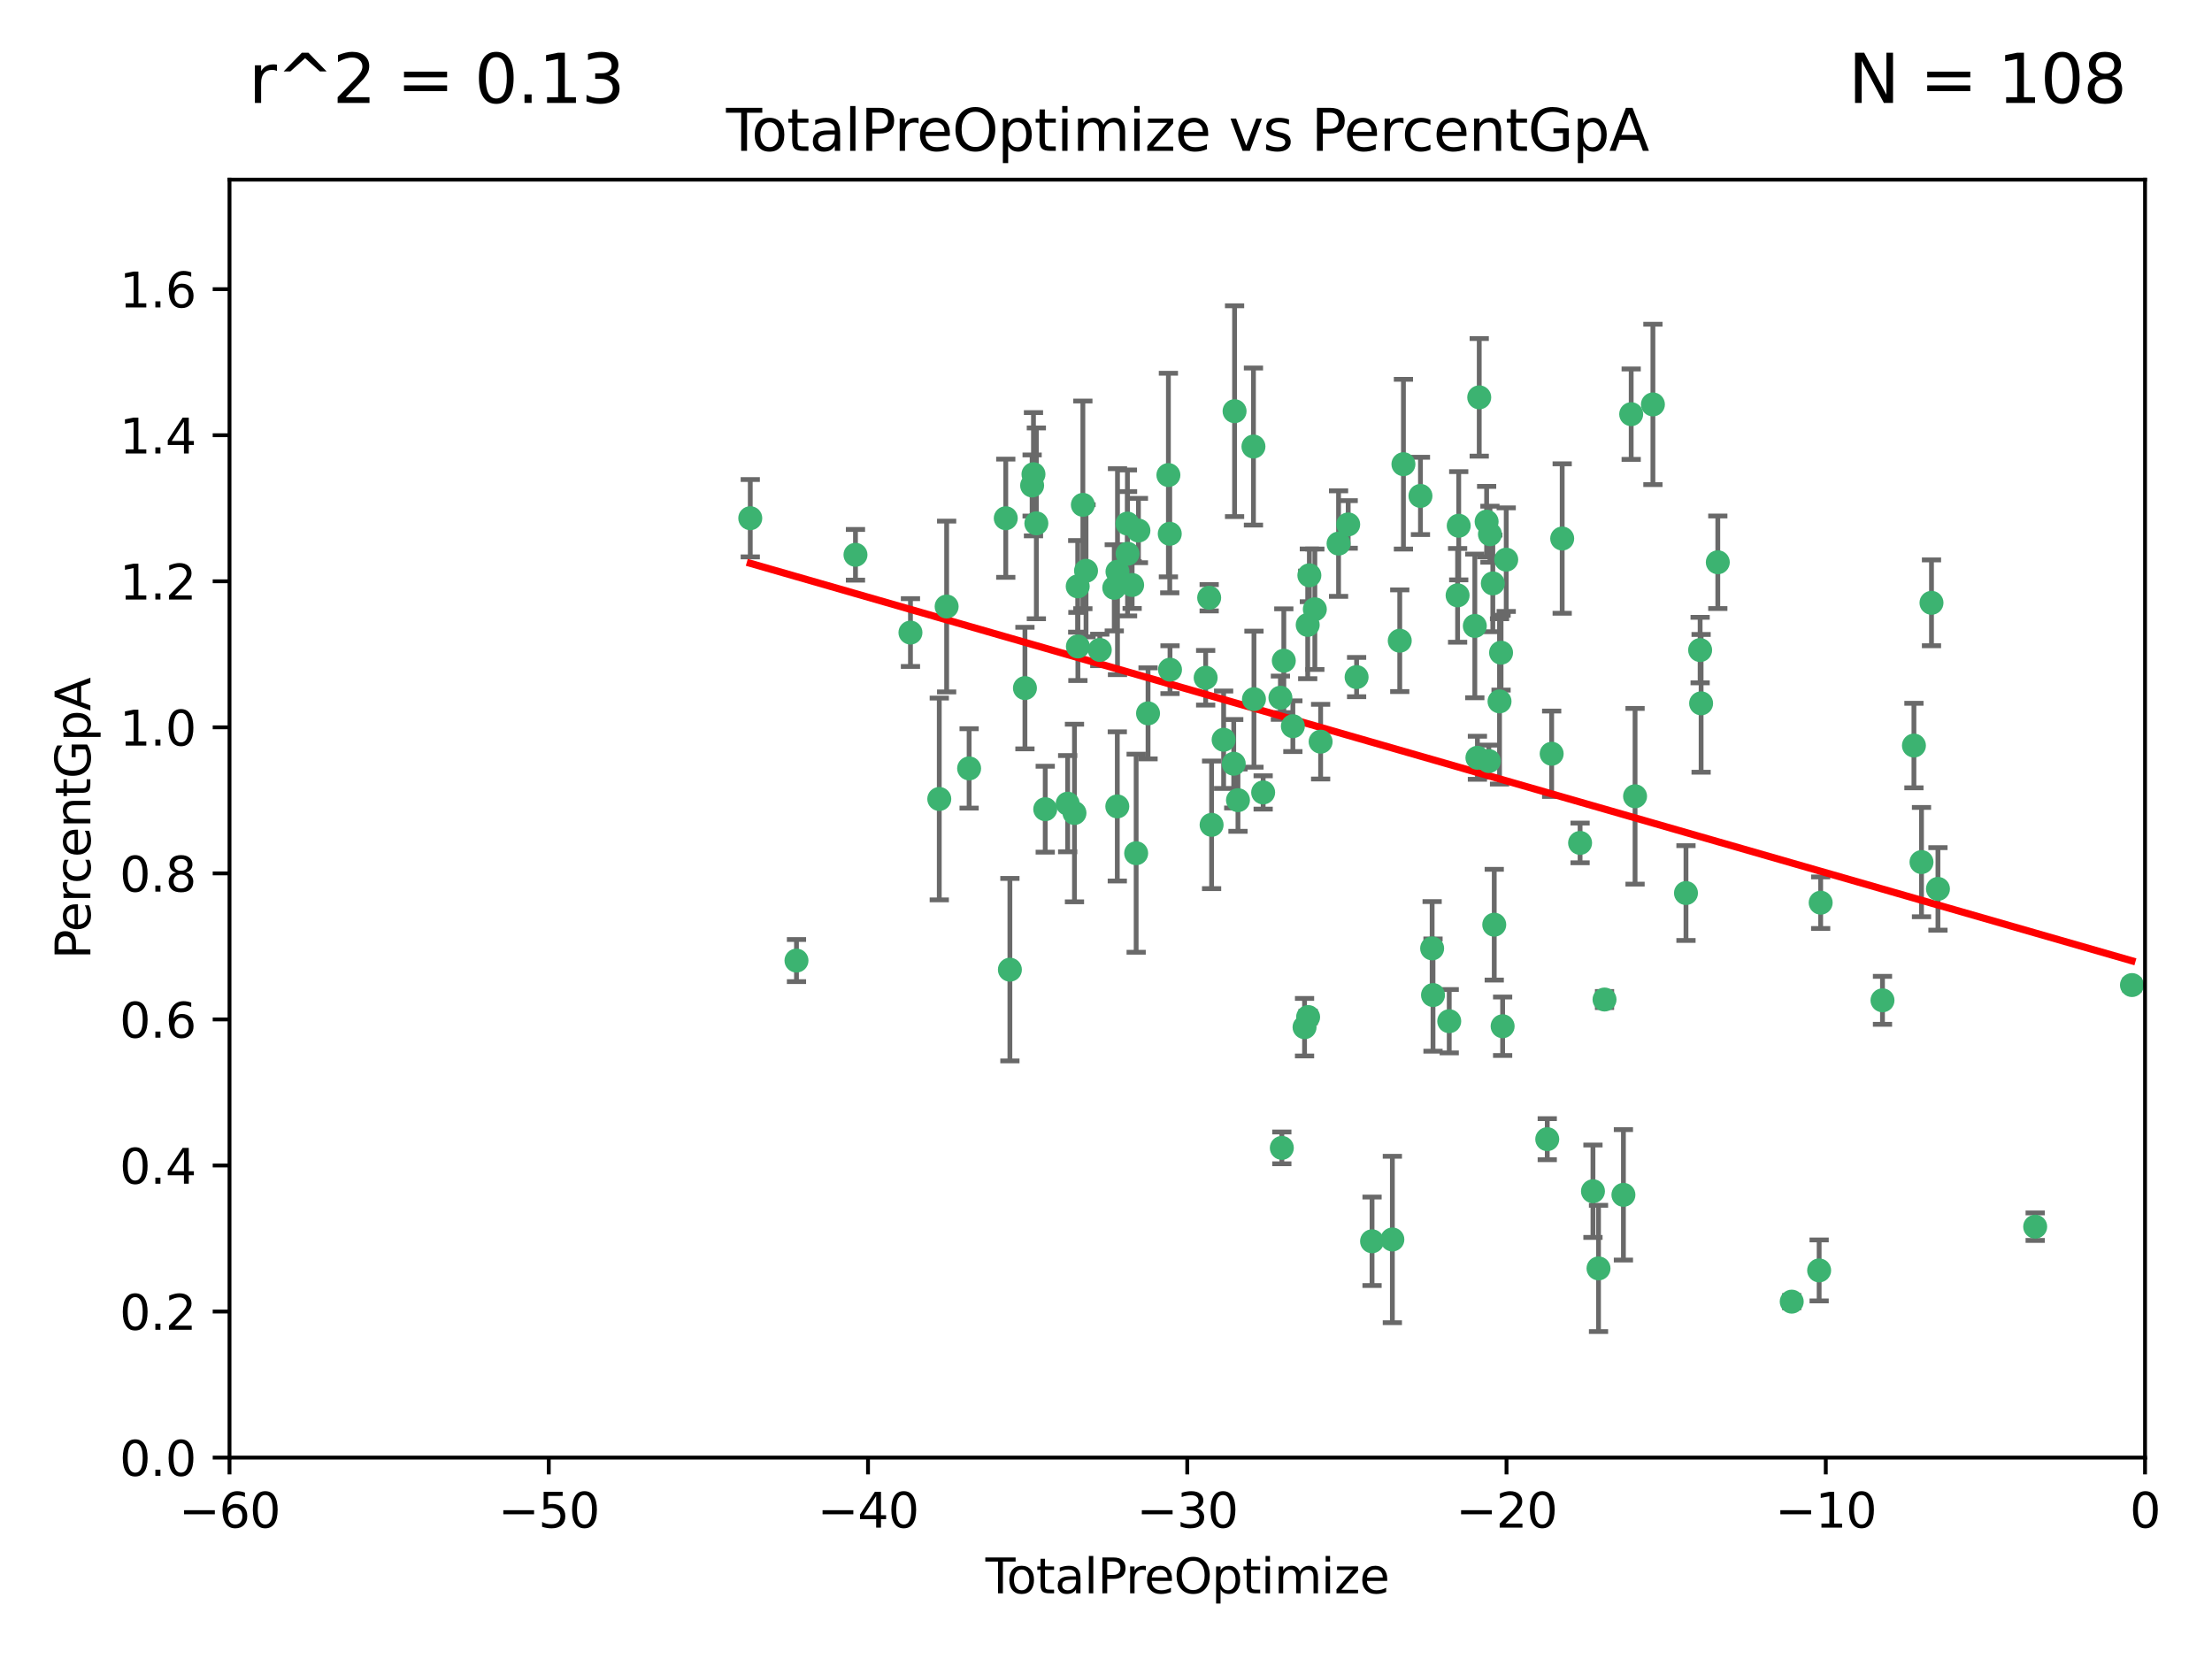 <?xml version="1.0" encoding="utf-8" standalone="no"?>
<!DOCTYPE svg PUBLIC "-//W3C//DTD SVG 1.1//EN"
  "http://www.w3.org/Graphics/SVG/1.1/DTD/svg11.dtd">
<svg xmlns:xlink="http://www.w3.org/1999/xlink" width="460.8pt" height="345.6pt" viewBox="0 0 460.8 345.6" xmlns="http://www.w3.org/2000/svg" version="1.1">
 <defs>
  <style type="text/css">*{stroke-linejoin: round; stroke-linecap: butt}</style>
 </defs>
 <g id="figure_1">
  <g id="patch_1">
   <path d="M 0 345.6 
L 460.8 345.6 
L 460.8 0 
L 0 0 
z
" style="fill: #ffffff"/>
  </g>
  <g id="axes_1">
   <g id="patch_2">
    <path d="M 47.81 303.64 
L 446.85 303.64 
L 446.85 37.422 
L 47.81 37.422 
z
" style="fill: #ffffff"/>
   </g>
   <g id="PathCollection_1">
    <defs>
     <path id="m3a5525dfd6" d="M 0 1.118 
C 0.297 1.118 0.581 1 0.791 0.791 
C 1 0.581 1.118 0.297 1.118 0 
C 1.118 -0.297 1 -0.581 0.791 -0.791 
C 0.581 -1 0.297 -1.118 0 -1.118 
C -0.297 -1.118 -0.581 -1 -0.791 -0.791 
C -1 -0.581 -1.118 -0.297 -1.118 0 
C -1.118 0.297 -1 0.581 -0.791 0.791 
C -0.581 1 -0.297 1.118 0 1.118 
z
" style="stroke: #3cb371"/>
    </defs>
    <g clip-path="url(#p1ce13a0340)">
     <use xlink:href="#m3a5525dfd6" x="156.294" y="107.951" style="fill: #3cb371; stroke: #3cb371"/>
     <use xlink:href="#m3a5525dfd6" x="165.921" y="200.105" style="fill: #3cb371; stroke: #3cb371"/>
     <use xlink:href="#m3a5525dfd6" x="178.212" y="115.575" style="fill: #3cb371; stroke: #3cb371"/>
     <use xlink:href="#m3a5525dfd6" x="189.665" y="131.776" style="fill: #3cb371; stroke: #3cb371"/>
     <use xlink:href="#m3a5525dfd6" x="195.668" y="166.441" style="fill: #3cb371; stroke: #3cb371"/>
     <use xlink:href="#m3a5525dfd6" x="197.202" y="126.349" style="fill: #3cb371; stroke: #3cb371"/>
     <use xlink:href="#m3a5525dfd6" x="201.885" y="160.073" style="fill: #3cb371; stroke: #3cb371"/>
     <use xlink:href="#m3a5525dfd6" x="209.52" y="107.957" style="fill: #3cb371; stroke: #3cb371"/>
     <use xlink:href="#m3a5525dfd6" x="210.38" y="202.002" style="fill: #3cb371; stroke: #3cb371"/>
     <use xlink:href="#m3a5525dfd6" x="213.513" y="143.342" style="fill: #3cb371; stroke: #3cb371"/>
     <use xlink:href="#m3a5525dfd6" x="215.01" y="101.134" style="fill: #3cb371; stroke: #3cb371"/>
     <use xlink:href="#m3a5525dfd6" x="215.291" y="98.789" style="fill: #3cb371; stroke: #3cb371"/>
     <use xlink:href="#m3a5525dfd6" x="215.891" y="109.025" style="fill: #3cb371; stroke: #3cb371"/>
     <use xlink:href="#m3a5525dfd6" x="217.741" y="168.569" style="fill: #3cb371; stroke: #3cb371"/>
     <use xlink:href="#m3a5525dfd6" x="222.415" y="167.422" style="fill: #3cb371; stroke: #3cb371"/>
     <use xlink:href="#m3a5525dfd6" x="223.833" y="169.365" style="fill: #3cb371; stroke: #3cb371"/>
     <use xlink:href="#m3a5525dfd6" x="224.507" y="122.15" style="fill: #3cb371; stroke: #3cb371"/>
     <use xlink:href="#m3a5525dfd6" x="224.545" y="134.67" style="fill: #3cb371; stroke: #3cb371"/>
     <use xlink:href="#m3a5525dfd6" x="225.581" y="105.169" style="fill: #3cb371; stroke: #3cb371"/>
     <use xlink:href="#m3a5525dfd6" x="226.239" y="118.907" style="fill: #3cb371; stroke: #3cb371"/>
     <use xlink:href="#m3a5525dfd6" x="229.106" y="135.393" style="fill: #3cb371; stroke: #3cb371"/>
     <use xlink:href="#m3a5525dfd6" x="232.122" y="122.451" style="fill: #3cb371; stroke: #3cb371"/>
     <use xlink:href="#m3a5525dfd6" x="232.754" y="167.989" style="fill: #3cb371; stroke: #3cb371"/>
     <use xlink:href="#m3a5525dfd6" x="232.794" y="119.09" style="fill: #3cb371; stroke: #3cb371"/>
     <use xlink:href="#m3a5525dfd6" x="234.863" y="109.073" style="fill: #3cb371; stroke: #3cb371"/>
     <use xlink:href="#m3a5525dfd6" x="234.891" y="115.354" style="fill: #3cb371; stroke: #3cb371"/>
     <use xlink:href="#m3a5525dfd6" x="235.845" y="121.866" style="fill: #3cb371; stroke: #3cb371"/>
     <use xlink:href="#m3a5525dfd6" x="236.683" y="177.743" style="fill: #3cb371; stroke: #3cb371"/>
     <use xlink:href="#m3a5525dfd6" x="237.156" y="110.522" style="fill: #3cb371; stroke: #3cb371"/>
     <use xlink:href="#m3a5525dfd6" x="239.159" y="148.608" style="fill: #3cb371; stroke: #3cb371"/>
     <use xlink:href="#m3a5525dfd6" x="243.399" y="98.963" style="fill: #3cb371; stroke: #3cb371"/>
     <use xlink:href="#m3a5525dfd6" x="243.682" y="111.2" style="fill: #3cb371; stroke: #3cb371"/>
     <use xlink:href="#m3a5525dfd6" x="243.735" y="139.504" style="fill: #3cb371; stroke: #3cb371"/>
     <use xlink:href="#m3a5525dfd6" x="251.161" y="141.188" style="fill: #3cb371; stroke: #3cb371"/>
     <use xlink:href="#m3a5525dfd6" x="251.892" y="124.52" style="fill: #3cb371; stroke: #3cb371"/>
     <use xlink:href="#m3a5525dfd6" x="252.398" y="171.829" style="fill: #3cb371; stroke: #3cb371"/>
     <use xlink:href="#m3a5525dfd6" x="254.904" y="154.103" style="fill: #3cb371; stroke: #3cb371"/>
     <use xlink:href="#m3a5525dfd6" x="257.009" y="159.1" style="fill: #3cb371; stroke: #3cb371"/>
     <use xlink:href="#m3a5525dfd6" x="257.184" y="85.657" style="fill: #3cb371; stroke: #3cb371"/>
     <use xlink:href="#m3a5525dfd6" x="257.892" y="166.69" style="fill: #3cb371; stroke: #3cb371"/>
     <use xlink:href="#m3a5525dfd6" x="261.117" y="93.022" style="fill: #3cb371; stroke: #3cb371"/>
     <use xlink:href="#m3a5525dfd6" x="261.223" y="145.65" style="fill: #3cb371; stroke: #3cb371"/>
     <use xlink:href="#m3a5525dfd6" x="263.138" y="165.081" style="fill: #3cb371; stroke: #3cb371"/>
     <use xlink:href="#m3a5525dfd6" x="266.733" y="145.347" style="fill: #3cb371; stroke: #3cb371"/>
     <use xlink:href="#m3a5525dfd6" x="267.029" y="239.125" style="fill: #3cb371; stroke: #3cb371"/>
     <use xlink:href="#m3a5525dfd6" x="267.441" y="137.636" style="fill: #3cb371; stroke: #3cb371"/>
     <use xlink:href="#m3a5525dfd6" x="269.328" y="151.28" style="fill: #3cb371; stroke: #3cb371"/>
     <use xlink:href="#m3a5525dfd6" x="271.762" y="213.983" style="fill: #3cb371; stroke: #3cb371"/>
     <use xlink:href="#m3a5525dfd6" x="272.419" y="130.18" style="fill: #3cb371; stroke: #3cb371"/>
     <use xlink:href="#m3a5525dfd6" x="272.504" y="211.868" style="fill: #3cb371; stroke: #3cb371"/>
     <use xlink:href="#m3a5525dfd6" x="272.764" y="119.85" style="fill: #3cb371; stroke: #3cb371"/>
     <use xlink:href="#m3a5525dfd6" x="273.904" y="126.92" style="fill: #3cb371; stroke: #3cb371"/>
     <use xlink:href="#m3a5525dfd6" x="275.111" y="154.504" style="fill: #3cb371; stroke: #3cb371"/>
     <use xlink:href="#m3a5525dfd6" x="278.846" y="113.24" style="fill: #3cb371; stroke: #3cb371"/>
     <use xlink:href="#m3a5525dfd6" x="280.853" y="109.247" style="fill: #3cb371; stroke: #3cb371"/>
     <use xlink:href="#m3a5525dfd6" x="282.605" y="141.05" style="fill: #3cb371; stroke: #3cb371"/>
     <use xlink:href="#m3a5525dfd6" x="285.823" y="258.58" style="fill: #3cb371; stroke: #3cb371"/>
     <use xlink:href="#m3a5525dfd6" x="290.054" y="258.208" style="fill: #3cb371; stroke: #3cb371"/>
     <use xlink:href="#m3a5525dfd6" x="291.595" y="133.474" style="fill: #3cb371; stroke: #3cb371"/>
     <use xlink:href="#m3a5525dfd6" x="292.361" y="96.698" style="fill: #3cb371; stroke: #3cb371"/>
     <use xlink:href="#m3a5525dfd6" x="295.908" y="103.31" style="fill: #3cb371; stroke: #3cb371"/>
     <use xlink:href="#m3a5525dfd6" x="298.341" y="197.563" style="fill: #3cb371; stroke: #3cb371"/>
     <use xlink:href="#m3a5525dfd6" x="298.522" y="207.289" style="fill: #3cb371; stroke: #3cb371"/>
     <use xlink:href="#m3a5525dfd6" x="301.902" y="212.736" style="fill: #3cb371; stroke: #3cb371"/>
     <use xlink:href="#m3a5525dfd6" x="303.645" y="124.022" style="fill: #3cb371; stroke: #3cb371"/>
     <use xlink:href="#m3a5525dfd6" x="303.879" y="109.521" style="fill: #3cb371; stroke: #3cb371"/>
     <use xlink:href="#m3a5525dfd6" x="307.231" y="130.395" style="fill: #3cb371; stroke: #3cb371"/>
     <use xlink:href="#m3a5525dfd6" x="307.773" y="157.857" style="fill: #3cb371; stroke: #3cb371"/>
     <use xlink:href="#m3a5525dfd6" x="308.151" y="82.775" style="fill: #3cb371; stroke: #3cb371"/>
     <use xlink:href="#m3a5525dfd6" x="309.691" y="108.666" style="fill: #3cb371; stroke: #3cb371"/>
     <use xlink:href="#m3a5525dfd6" x="310.151" y="158.548" style="fill: #3cb371; stroke: #3cb371"/>
     <use xlink:href="#m3a5525dfd6" x="310.384" y="111.289" style="fill: #3cb371; stroke: #3cb371"/>
     <use xlink:href="#m3a5525dfd6" x="310.982" y="121.535" style="fill: #3cb371; stroke: #3cb371"/>
     <use xlink:href="#m3a5525dfd6" x="311.279" y="192.629" style="fill: #3cb371; stroke: #3cb371"/>
     <use xlink:href="#m3a5525dfd6" x="312.379" y="146.112" style="fill: #3cb371; stroke: #3cb371"/>
     <use xlink:href="#m3a5525dfd6" x="312.699" y="135.965" style="fill: #3cb371; stroke: #3cb371"/>
     <use xlink:href="#m3a5525dfd6" x="313.025" y="213.785" style="fill: #3cb371; stroke: #3cb371"/>
     <use xlink:href="#m3a5525dfd6" x="313.774" y="116.584" style="fill: #3cb371; stroke: #3cb371"/>
     <use xlink:href="#m3a5525dfd6" x="322.321" y="237.311" style="fill: #3cb371; stroke: #3cb371"/>
     <use xlink:href="#m3a5525dfd6" x="323.241" y="157.021" style="fill: #3cb371; stroke: #3cb371"/>
     <use xlink:href="#m3a5525dfd6" x="325.433" y="112.186" style="fill: #3cb371; stroke: #3cb371"/>
     <use xlink:href="#m3a5525dfd6" x="329.161" y="175.595" style="fill: #3cb371; stroke: #3cb371"/>
     <use xlink:href="#m3a5525dfd6" x="331.843" y="248.154" style="fill: #3cb371; stroke: #3cb371"/>
     <use xlink:href="#m3a5525dfd6" x="333" y="264.234" style="fill: #3cb371; stroke: #3cb371"/>
     <use xlink:href="#m3a5525dfd6" x="334.252" y="208.219" style="fill: #3cb371; stroke: #3cb371"/>
     <use xlink:href="#m3a5525dfd6" x="338.189" y="248.906" style="fill: #3cb371; stroke: #3cb371"/>
     <use xlink:href="#m3a5525dfd6" x="339.806" y="86.28" style="fill: #3cb371; stroke: #3cb371"/>
     <use xlink:href="#m3a5525dfd6" x="340.614" y="165.878" style="fill: #3cb371; stroke: #3cb371"/>
     <use xlink:href="#m3a5525dfd6" x="344.331" y="84.247" style="fill: #3cb371; stroke: #3cb371"/>
     <use xlink:href="#m3a5525dfd6" x="351.22" y="186.039" style="fill: #3cb371; stroke: #3cb371"/>
     <use xlink:href="#m3a5525dfd6" x="354.168" y="135.422" style="fill: #3cb371; stroke: #3cb371"/>
     <use xlink:href="#m3a5525dfd6" x="354.372" y="146.52" style="fill: #3cb371; stroke: #3cb371"/>
     <use xlink:href="#m3a5525dfd6" x="357.85" y="117.131" style="fill: #3cb371; stroke: #3cb371"/>
     <use xlink:href="#m3a5525dfd6" x="373.248" y="271.153" style="fill: #3cb371; stroke: #3cb371"/>
     <use xlink:href="#m3a5525dfd6" x="378.961" y="264.651" style="fill: #3cb371; stroke: #3cb371"/>
     <use xlink:href="#m3a5525dfd6" x="379.279" y="188.046" style="fill: #3cb371; stroke: #3cb371"/>
     <use xlink:href="#m3a5525dfd6" x="392.157" y="208.386" style="fill: #3cb371; stroke: #3cb371"/>
     <use xlink:href="#m3a5525dfd6" x="398.706" y="155.313" style="fill: #3cb371; stroke: #3cb371"/>
     <use xlink:href="#m3a5525dfd6" x="400.283" y="179.587" style="fill: #3cb371; stroke: #3cb371"/>
     <use xlink:href="#m3a5525dfd6" x="402.364" y="125.576" style="fill: #3cb371; stroke: #3cb371"/>
     <use xlink:href="#m3a5525dfd6" x="403.71" y="185.174" style="fill: #3cb371; stroke: #3cb371"/>
     <use xlink:href="#m3a5525dfd6" x="423.965" y="255.54" style="fill: #3cb371; stroke: #3cb371"/>
     <use xlink:href="#m3a5525dfd6" x="444.125" y="205.206" style="fill: #3cb371; stroke: #3cb371"/>
    </g>
   </g>
   <g id="matplotlib.axis_1">
    <g id="xtick_1">
     <g id="line2d_1">
      <defs>
       <path id="mf0c89ff5df" d="M 0 0 
L 0 3.5 
" style="stroke: #000000; stroke-width: 0.8"/>
      </defs>
      <g>
       <use xlink:href="#mf0c89ff5df" x="47.81" y="303.64" style="stroke: #000000; stroke-width: 0.8"/>
      </g>
     </g>
     <g id="text_1">
      <!-- −60 -->
      <g transform="translate(37.258 318.238)scale(0.1 -0.1)">
       <defs>
        <path id="DejaVuSans-2212" d="M 678 2272 
L 4684 2272 
L 4684 1741 
L 678 1741 
L 678 2272 
z
" transform="scale(0.016)"/>
        <path id="DejaVuSans-36" d="M 2113 2584 
Q 1688 2584 1439 2293 
Q 1191 2003 1191 1497 
Q 1191 994 1439 701 
Q 1688 409 2113 409 
Q 2538 409 2786 701 
Q 3034 994 3034 1497 
Q 3034 2003 2786 2293 
Q 2538 2584 2113 2584 
z
M 3366 4563 
L 3366 3988 
Q 3128 4100 2886 4159 
Q 2644 4219 2406 4219 
Q 1781 4219 1451 3797 
Q 1122 3375 1075 2522 
Q 1259 2794 1537 2939 
Q 1816 3084 2150 3084 
Q 2853 3084 3261 2657 
Q 3669 2231 3669 1497 
Q 3669 778 3244 343 
Q 2819 -91 2113 -91 
Q 1303 -91 875 529 
Q 447 1150 447 2328 
Q 447 3434 972 4092 
Q 1497 4750 2381 4750 
Q 2619 4750 2861 4703 
Q 3103 4656 3366 4563 
z
" transform="scale(0.016)"/>
        <path id="DejaVuSans-30" d="M 2034 4250 
Q 1547 4250 1301 3770 
Q 1056 3291 1056 2328 
Q 1056 1369 1301 889 
Q 1547 409 2034 409 
Q 2525 409 2770 889 
Q 3016 1369 3016 2328 
Q 3016 3291 2770 3770 
Q 2525 4250 2034 4250 
z
M 2034 4750 
Q 2819 4750 3233 4129 
Q 3647 3509 3647 2328 
Q 3647 1150 3233 529 
Q 2819 -91 2034 -91 
Q 1250 -91 836 529 
Q 422 1150 422 2328 
Q 422 3509 836 4129 
Q 1250 4750 2034 4750 
z
" transform="scale(0.016)"/>
       </defs>
       <use xlink:href="#DejaVuSans-2212"/>
       <use xlink:href="#DejaVuSans-36" x="83.789"/>
       <use xlink:href="#DejaVuSans-30" x="147.412"/>
      </g>
     </g>
    </g>
    <g id="xtick_2">
     <g id="line2d_2">
      <g>
       <use xlink:href="#mf0c89ff5df" x="114.317" y="303.64" style="stroke: #000000; stroke-width: 0.8"/>
      </g>
     </g>
     <g id="text_2">
      <!-- −50 -->
      <g transform="translate(103.764 318.238)scale(0.1 -0.1)">
       <defs>
        <path id="DejaVuSans-35" d="M 691 4666 
L 3169 4666 
L 3169 4134 
L 1269 4134 
L 1269 2991 
Q 1406 3038 1543 3061 
Q 1681 3084 1819 3084 
Q 2600 3084 3056 2656 
Q 3513 2228 3513 1497 
Q 3513 744 3044 326 
Q 2575 -91 1722 -91 
Q 1428 -91 1123 -41 
Q 819 9 494 109 
L 494 744 
Q 775 591 1075 516 
Q 1375 441 1709 441 
Q 2250 441 2565 725 
Q 2881 1009 2881 1497 
Q 2881 1984 2565 2268 
Q 2250 2553 1709 2553 
Q 1456 2553 1204 2497 
Q 953 2441 691 2322 
L 691 4666 
z
" transform="scale(0.016)"/>
       </defs>
       <use xlink:href="#DejaVuSans-2212"/>
       <use xlink:href="#DejaVuSans-35" x="83.789"/>
       <use xlink:href="#DejaVuSans-30" x="147.412"/>
      </g>
     </g>
    </g>
    <g id="xtick_3">
     <g id="line2d_3">
      <g>
       <use xlink:href="#mf0c89ff5df" x="180.823" y="303.64" style="stroke: #000000; stroke-width: 0.8"/>
      </g>
     </g>
     <g id="text_3">
      <!-- −40 -->
      <g transform="translate(170.271 318.238)scale(0.1 -0.1)">
       <defs>
        <path id="DejaVuSans-34" d="M 2419 4116 
L 825 1625 
L 2419 1625 
L 2419 4116 
z
M 2253 4666 
L 3047 4666 
L 3047 1625 
L 3713 1625 
L 3713 1100 
L 3047 1100 
L 3047 0 
L 2419 0 
L 2419 1100 
L 313 1100 
L 313 1709 
L 2253 4666 
z
" transform="scale(0.016)"/>
       </defs>
       <use xlink:href="#DejaVuSans-2212"/>
       <use xlink:href="#DejaVuSans-34" x="83.789"/>
       <use xlink:href="#DejaVuSans-30" x="147.412"/>
      </g>
     </g>
    </g>
    <g id="xtick_4">
     <g id="line2d_4">
      <g>
       <use xlink:href="#mf0c89ff5df" x="247.33" y="303.64" style="stroke: #000000; stroke-width: 0.8"/>
      </g>
     </g>
     <g id="text_4">
      <!-- −30 -->
      <g transform="translate(236.778 318.238)scale(0.1 -0.1)">
       <defs>
        <path id="DejaVuSans-33" d="M 2597 2516 
Q 3050 2419 3304 2112 
Q 3559 1806 3559 1356 
Q 3559 666 3084 287 
Q 2609 -91 1734 -91 
Q 1441 -91 1130 -33 
Q 819 25 488 141 
L 488 750 
Q 750 597 1062 519 
Q 1375 441 1716 441 
Q 2309 441 2620 675 
Q 2931 909 2931 1356 
Q 2931 1769 2642 2001 
Q 2353 2234 1838 2234 
L 1294 2234 
L 1294 2753 
L 1863 2753 
Q 2328 2753 2575 2939 
Q 2822 3125 2822 3475 
Q 2822 3834 2567 4026 
Q 2313 4219 1838 4219 
Q 1578 4219 1281 4162 
Q 984 4106 628 3988 
L 628 4550 
Q 988 4650 1302 4700 
Q 1616 4750 1894 4750 
Q 2613 4750 3031 4423 
Q 3450 4097 3450 3541 
Q 3450 3153 3228 2886 
Q 3006 2619 2597 2516 
z
" transform="scale(0.016)"/>
       </defs>
       <use xlink:href="#DejaVuSans-2212"/>
       <use xlink:href="#DejaVuSans-33" x="83.789"/>
       <use xlink:href="#DejaVuSans-30" x="147.412"/>
      </g>
     </g>
    </g>
    <g id="xtick_5">
     <g id="line2d_5">
      <g>
       <use xlink:href="#mf0c89ff5df" x="313.837" y="303.64" style="stroke: #000000; stroke-width: 0.8"/>
      </g>
     </g>
     <g id="text_5">
      <!-- −20 -->
      <g transform="translate(303.284 318.238)scale(0.1 -0.1)">
       <defs>
        <path id="DejaVuSans-32" d="M 1228 531 
L 3431 531 
L 3431 0 
L 469 0 
L 469 531 
Q 828 903 1448 1529 
Q 2069 2156 2228 2338 
Q 2531 2678 2651 2914 
Q 2772 3150 2772 3378 
Q 2772 3750 2511 3984 
Q 2250 4219 1831 4219 
Q 1534 4219 1204 4116 
Q 875 4013 500 3803 
L 500 4441 
Q 881 4594 1212 4672 
Q 1544 4750 1819 4750 
Q 2544 4750 2975 4387 
Q 3406 4025 3406 3419 
Q 3406 3131 3298 2873 
Q 3191 2616 2906 2266 
Q 2828 2175 2409 1742 
Q 1991 1309 1228 531 
z
" transform="scale(0.016)"/>
       </defs>
       <use xlink:href="#DejaVuSans-2212"/>
       <use xlink:href="#DejaVuSans-32" x="83.789"/>
       <use xlink:href="#DejaVuSans-30" x="147.412"/>
      </g>
     </g>
    </g>
    <g id="xtick_6">
     <g id="line2d_6">
      <g>
       <use xlink:href="#mf0c89ff5df" x="380.343" y="303.64" style="stroke: #000000; stroke-width: 0.8"/>
      </g>
     </g>
     <g id="text_6">
      <!-- −10 -->
      <g transform="translate(369.791 318.238)scale(0.1 -0.1)">
       <defs>
        <path id="DejaVuSans-31" d="M 794 531 
L 1825 531 
L 1825 4091 
L 703 3866 
L 703 4441 
L 1819 4666 
L 2450 4666 
L 2450 531 
L 3481 531 
L 3481 0 
L 794 0 
L 794 531 
z
" transform="scale(0.016)"/>
       </defs>
       <use xlink:href="#DejaVuSans-2212"/>
       <use xlink:href="#DejaVuSans-31" x="83.789"/>
       <use xlink:href="#DejaVuSans-30" x="147.412"/>
      </g>
     </g>
    </g>
    <g id="xtick_7">
     <g id="line2d_7">
      <g>
       <use xlink:href="#mf0c89ff5df" x="446.85" y="303.64" style="stroke: #000000; stroke-width: 0.8"/>
      </g>
     </g>
     <g id="text_7">
      <!-- 0 -->
      <g transform="translate(443.669 318.238)scale(0.1 -0.1)">
       <use xlink:href="#DejaVuSans-30"/>
      </g>
     </g>
    </g>
    <g id="text_8">
     <!-- TotalPreOptimize -->
     <g transform="translate(205.287 331.917)scale(0.1 -0.1)">
      <defs>
       <path id="DejaVuSans-54" d="M -19 4666 
L 3928 4666 
L 3928 4134 
L 2272 4134 
L 2272 0 
L 1638 0 
L 1638 4134 
L -19 4134 
L -19 4666 
z
" transform="scale(0.016)"/>
       <path id="DejaVuSans-6f" d="M 1959 3097 
Q 1497 3097 1228 2736 
Q 959 2375 959 1747 
Q 959 1119 1226 758 
Q 1494 397 1959 397 
Q 2419 397 2687 759 
Q 2956 1122 2956 1747 
Q 2956 2369 2687 2733 
Q 2419 3097 1959 3097 
z
M 1959 3584 
Q 2709 3584 3137 3096 
Q 3566 2609 3566 1747 
Q 3566 888 3137 398 
Q 2709 -91 1959 -91 
Q 1206 -91 779 398 
Q 353 888 353 1747 
Q 353 2609 779 3096 
Q 1206 3584 1959 3584 
z
" transform="scale(0.016)"/>
       <path id="DejaVuSans-74" d="M 1172 4494 
L 1172 3500 
L 2356 3500 
L 2356 3053 
L 1172 3053 
L 1172 1153 
Q 1172 725 1289 603 
Q 1406 481 1766 481 
L 2356 481 
L 2356 0 
L 1766 0 
Q 1100 0 847 248 
Q 594 497 594 1153 
L 594 3053 
L 172 3053 
L 172 3500 
L 594 3500 
L 594 4494 
L 1172 4494 
z
" transform="scale(0.016)"/>
       <path id="DejaVuSans-61" d="M 2194 1759 
Q 1497 1759 1228 1600 
Q 959 1441 959 1056 
Q 959 750 1161 570 
Q 1363 391 1709 391 
Q 2188 391 2477 730 
Q 2766 1069 2766 1631 
L 2766 1759 
L 2194 1759 
z
M 3341 1997 
L 3341 0 
L 2766 0 
L 2766 531 
Q 2569 213 2275 61 
Q 1981 -91 1556 -91 
Q 1019 -91 701 211 
Q 384 513 384 1019 
Q 384 1609 779 1909 
Q 1175 2209 1959 2209 
L 2766 2209 
L 2766 2266 
Q 2766 2663 2505 2880 
Q 2244 3097 1772 3097 
Q 1472 3097 1187 3025 
Q 903 2953 641 2809 
L 641 3341 
Q 956 3463 1253 3523 
Q 1550 3584 1831 3584 
Q 2591 3584 2966 3190 
Q 3341 2797 3341 1997 
z
" transform="scale(0.016)"/>
       <path id="DejaVuSans-6c" d="M 603 4863 
L 1178 4863 
L 1178 0 
L 603 0 
L 603 4863 
z
" transform="scale(0.016)"/>
       <path id="DejaVuSans-50" d="M 1259 4147 
L 1259 2394 
L 2053 2394 
Q 2494 2394 2734 2622 
Q 2975 2850 2975 3272 
Q 2975 3691 2734 3919 
Q 2494 4147 2053 4147 
L 1259 4147 
z
M 628 4666 
L 2053 4666 
Q 2838 4666 3239 4311 
Q 3641 3956 3641 3272 
Q 3641 2581 3239 2228 
Q 2838 1875 2053 1875 
L 1259 1875 
L 1259 0 
L 628 0 
L 628 4666 
z
" transform="scale(0.016)"/>
       <path id="DejaVuSans-72" d="M 2631 2963 
Q 2534 3019 2420 3045 
Q 2306 3072 2169 3072 
Q 1681 3072 1420 2755 
Q 1159 2438 1159 1844 
L 1159 0 
L 581 0 
L 581 3500 
L 1159 3500 
L 1159 2956 
Q 1341 3275 1631 3429 
Q 1922 3584 2338 3584 
Q 2397 3584 2469 3576 
Q 2541 3569 2628 3553 
L 2631 2963 
z
" transform="scale(0.016)"/>
       <path id="DejaVuSans-65" d="M 3597 1894 
L 3597 1613 
L 953 1613 
Q 991 1019 1311 708 
Q 1631 397 2203 397 
Q 2534 397 2845 478 
Q 3156 559 3463 722 
L 3463 178 
Q 3153 47 2828 -22 
Q 2503 -91 2169 -91 
Q 1331 -91 842 396 
Q 353 884 353 1716 
Q 353 2575 817 3079 
Q 1281 3584 2069 3584 
Q 2775 3584 3186 3129 
Q 3597 2675 3597 1894 
z
M 3022 2063 
Q 3016 2534 2758 2815 
Q 2500 3097 2075 3097 
Q 1594 3097 1305 2825 
Q 1016 2553 972 2059 
L 3022 2063 
z
" transform="scale(0.016)"/>
       <path id="DejaVuSans-4f" d="M 2522 4238 
Q 1834 4238 1429 3725 
Q 1025 3213 1025 2328 
Q 1025 1447 1429 934 
Q 1834 422 2522 422 
Q 3209 422 3611 934 
Q 4013 1447 4013 2328 
Q 4013 3213 3611 3725 
Q 3209 4238 2522 4238 
z
M 2522 4750 
Q 3503 4750 4090 4092 
Q 4678 3434 4678 2328 
Q 4678 1225 4090 567 
Q 3503 -91 2522 -91 
Q 1538 -91 948 565 
Q 359 1222 359 2328 
Q 359 3434 948 4092 
Q 1538 4750 2522 4750 
z
" transform="scale(0.016)"/>
       <path id="DejaVuSans-70" d="M 1159 525 
L 1159 -1331 
L 581 -1331 
L 581 3500 
L 1159 3500 
L 1159 2969 
Q 1341 3281 1617 3432 
Q 1894 3584 2278 3584 
Q 2916 3584 3314 3078 
Q 3713 2572 3713 1747 
Q 3713 922 3314 415 
Q 2916 -91 2278 -91 
Q 1894 -91 1617 61 
Q 1341 213 1159 525 
z
M 3116 1747 
Q 3116 2381 2855 2742 
Q 2594 3103 2138 3103 
Q 1681 3103 1420 2742 
Q 1159 2381 1159 1747 
Q 1159 1113 1420 752 
Q 1681 391 2138 391 
Q 2594 391 2855 752 
Q 3116 1113 3116 1747 
z
" transform="scale(0.016)"/>
       <path id="DejaVuSans-69" d="M 603 3500 
L 1178 3500 
L 1178 0 
L 603 0 
L 603 3500 
z
M 603 4863 
L 1178 4863 
L 1178 4134 
L 603 4134 
L 603 4863 
z
" transform="scale(0.016)"/>
       <path id="DejaVuSans-6d" d="M 3328 2828 
Q 3544 3216 3844 3400 
Q 4144 3584 4550 3584 
Q 5097 3584 5394 3201 
Q 5691 2819 5691 2113 
L 5691 0 
L 5113 0 
L 5113 2094 
Q 5113 2597 4934 2840 
Q 4756 3084 4391 3084 
Q 3944 3084 3684 2787 
Q 3425 2491 3425 1978 
L 3425 0 
L 2847 0 
L 2847 2094 
Q 2847 2600 2669 2842 
Q 2491 3084 2119 3084 
Q 1678 3084 1418 2786 
Q 1159 2488 1159 1978 
L 1159 0 
L 581 0 
L 581 3500 
L 1159 3500 
L 1159 2956 
Q 1356 3278 1631 3431 
Q 1906 3584 2284 3584 
Q 2666 3584 2933 3390 
Q 3200 3197 3328 2828 
z
" transform="scale(0.016)"/>
       <path id="DejaVuSans-7a" d="M 353 3500 
L 3084 3500 
L 3084 2975 
L 922 459 
L 3084 459 
L 3084 0 
L 275 0 
L 275 525 
L 2438 3041 
L 353 3041 
L 353 3500 
z
" transform="scale(0.016)"/>
      </defs>
      <use xlink:href="#DejaVuSans-54"/>
      <use xlink:href="#DejaVuSans-6f" x="44.084"/>
      <use xlink:href="#DejaVuSans-74" x="105.266"/>
      <use xlink:href="#DejaVuSans-61" x="144.475"/>
      <use xlink:href="#DejaVuSans-6c" x="205.754"/>
      <use xlink:href="#DejaVuSans-50" x="233.537"/>
      <use xlink:href="#DejaVuSans-72" x="292.09"/>
      <use xlink:href="#DejaVuSans-65" x="330.953"/>
      <use xlink:href="#DejaVuSans-4f" x="392.477"/>
      <use xlink:href="#DejaVuSans-70" x="471.188"/>
      <use xlink:href="#DejaVuSans-74" x="534.664"/>
      <use xlink:href="#DejaVuSans-69" x="573.873"/>
      <use xlink:href="#DejaVuSans-6d" x="601.656"/>
      <use xlink:href="#DejaVuSans-69" x="699.068"/>
      <use xlink:href="#DejaVuSans-7a" x="726.852"/>
      <use xlink:href="#DejaVuSans-65" x="779.342"/>
     </g>
    </g>
   </g>
   <g id="matplotlib.axis_2">
    <g id="ytick_1">
     <g id="line2d_8">
      <defs>
       <path id="mff95ce8f98" d="M 0 0 
L -3.5 0 
" style="stroke: #000000; stroke-width: 0.8"/>
      </defs>
      <g>
       <use xlink:href="#mff95ce8f98" x="47.81" y="303.64" style="stroke: #000000; stroke-width: 0.8"/>
      </g>
     </g>
     <g id="text_9">
      <!-- 0.0 -->
      <g transform="translate(24.907 307.439)scale(0.1 -0.1)">
       <defs>
        <path id="DejaVuSans-2e" d="M 684 794 
L 1344 794 
L 1344 0 
L 684 0 
L 684 794 
z
" transform="scale(0.016)"/>
       </defs>
       <use xlink:href="#DejaVuSans-30"/>
       <use xlink:href="#DejaVuSans-2e" x="63.623"/>
       <use xlink:href="#DejaVuSans-30" x="95.41"/>
      </g>
     </g>
    </g>
    <g id="ytick_2">
     <g id="line2d_9">
      <g>
       <use xlink:href="#mff95ce8f98" x="47.81" y="273.215" style="stroke: #000000; stroke-width: 0.8"/>
      </g>
     </g>
     <g id="text_10">
      <!-- 0.2 -->
      <g transform="translate(24.907 277.014)scale(0.1 -0.1)">
       <use xlink:href="#DejaVuSans-30"/>
       <use xlink:href="#DejaVuSans-2e" x="63.623"/>
       <use xlink:href="#DejaVuSans-32" x="95.41"/>
      </g>
     </g>
    </g>
    <g id="ytick_3">
     <g id="line2d_10">
      <g>
       <use xlink:href="#mff95ce8f98" x="47.81" y="242.79" style="stroke: #000000; stroke-width: 0.8"/>
      </g>
     </g>
     <g id="text_11">
      <!-- 0.4 -->
      <g transform="translate(24.907 246.589)scale(0.1 -0.1)">
       <use xlink:href="#DejaVuSans-30"/>
       <use xlink:href="#DejaVuSans-2e" x="63.623"/>
       <use xlink:href="#DejaVuSans-34" x="95.41"/>
      </g>
     </g>
    </g>
    <g id="ytick_4">
     <g id="line2d_11">
      <g>
       <use xlink:href="#mff95ce8f98" x="47.81" y="212.365" style="stroke: #000000; stroke-width: 0.8"/>
      </g>
     </g>
     <g id="text_12">
      <!-- 0.6 -->
      <g transform="translate(24.907 216.164)scale(0.1 -0.1)">
       <use xlink:href="#DejaVuSans-30"/>
       <use xlink:href="#DejaVuSans-2e" x="63.623"/>
       <use xlink:href="#DejaVuSans-36" x="95.41"/>
      </g>
     </g>
    </g>
    <g id="ytick_5">
     <g id="line2d_12">
      <g>
       <use xlink:href="#mff95ce8f98" x="47.81" y="181.94" style="stroke: #000000; stroke-width: 0.8"/>
      </g>
     </g>
     <g id="text_13">
      <!-- 0.8 -->
      <g transform="translate(24.907 185.739)scale(0.1 -0.1)">
       <defs>
        <path id="DejaVuSans-38" d="M 2034 2216 
Q 1584 2216 1326 1975 
Q 1069 1734 1069 1313 
Q 1069 891 1326 650 
Q 1584 409 2034 409 
Q 2484 409 2743 651 
Q 3003 894 3003 1313 
Q 3003 1734 2745 1975 
Q 2488 2216 2034 2216 
z
M 1403 2484 
Q 997 2584 770 2862 
Q 544 3141 544 3541 
Q 544 4100 942 4425 
Q 1341 4750 2034 4750 
Q 2731 4750 3128 4425 
Q 3525 4100 3525 3541 
Q 3525 3141 3298 2862 
Q 3072 2584 2669 2484 
Q 3125 2378 3379 2068 
Q 3634 1759 3634 1313 
Q 3634 634 3220 271 
Q 2806 -91 2034 -91 
Q 1263 -91 848 271 
Q 434 634 434 1313 
Q 434 1759 690 2068 
Q 947 2378 1403 2484 
z
M 1172 3481 
Q 1172 3119 1398 2916 
Q 1625 2713 2034 2713 
Q 2441 2713 2670 2916 
Q 2900 3119 2900 3481 
Q 2900 3844 2670 4047 
Q 2441 4250 2034 4250 
Q 1625 4250 1398 4047 
Q 1172 3844 1172 3481 
z
" transform="scale(0.016)"/>
       </defs>
       <use xlink:href="#DejaVuSans-30"/>
       <use xlink:href="#DejaVuSans-2e" x="63.623"/>
       <use xlink:href="#DejaVuSans-38" x="95.41"/>
      </g>
     </g>
    </g>
    <g id="ytick_6">
     <g id="line2d_13">
      <g>
       <use xlink:href="#mff95ce8f98" x="47.81" y="151.515" style="stroke: #000000; stroke-width: 0.8"/>
      </g>
     </g>
     <g id="text_14">
      <!-- 1.0 -->
      <g transform="translate(24.907 155.315)scale(0.1 -0.1)">
       <use xlink:href="#DejaVuSans-31"/>
       <use xlink:href="#DejaVuSans-2e" x="63.623"/>
       <use xlink:href="#DejaVuSans-30" x="95.41"/>
      </g>
     </g>
    </g>
    <g id="ytick_7">
     <g id="line2d_14">
      <g>
       <use xlink:href="#mff95ce8f98" x="47.81" y="121.09" style="stroke: #000000; stroke-width: 0.8"/>
      </g>
     </g>
     <g id="text_15">
      <!-- 1.2 -->
      <g transform="translate(24.907 124.89)scale(0.1 -0.1)">
       <use xlink:href="#DejaVuSans-31"/>
       <use xlink:href="#DejaVuSans-2e" x="63.623"/>
       <use xlink:href="#DejaVuSans-32" x="95.41"/>
      </g>
     </g>
    </g>
    <g id="ytick_8">
     <g id="line2d_15">
      <g>
       <use xlink:href="#mff95ce8f98" x="47.81" y="90.665" style="stroke: #000000; stroke-width: 0.8"/>
      </g>
     </g>
     <g id="text_16">
      <!-- 1.4 -->
      <g transform="translate(24.907 94.465)scale(0.1 -0.1)">
       <use xlink:href="#DejaVuSans-31"/>
       <use xlink:href="#DejaVuSans-2e" x="63.623"/>
       <use xlink:href="#DejaVuSans-34" x="95.41"/>
      </g>
     </g>
    </g>
    <g id="ytick_9">
     <g id="line2d_16">
      <g>
       <use xlink:href="#mff95ce8f98" x="47.81" y="60.241" style="stroke: #000000; stroke-width: 0.8"/>
      </g>
     </g>
     <g id="text_17">
      <!-- 1.6 -->
      <g transform="translate(24.907 64.04)scale(0.1 -0.1)">
       <use xlink:href="#DejaVuSans-31"/>
       <use xlink:href="#DejaVuSans-2e" x="63.623"/>
       <use xlink:href="#DejaVuSans-36" x="95.41"/>
      </g>
     </g>
    </g>
    <g id="text_18">
     <!-- PercentGpA -->
     <g transform="translate(18.827 199.807)rotate(-90)scale(0.1 -0.1)">
      <defs>
       <path id="DejaVuSans-63" d="M 3122 3366 
L 3122 2828 
Q 2878 2963 2633 3030 
Q 2388 3097 2138 3097 
Q 1578 3097 1268 2742 
Q 959 2388 959 1747 
Q 959 1106 1268 751 
Q 1578 397 2138 397 
Q 2388 397 2633 464 
Q 2878 531 3122 666 
L 3122 134 
Q 2881 22 2623 -34 
Q 2366 -91 2075 -91 
Q 1284 -91 818 406 
Q 353 903 353 1747 
Q 353 2603 823 3093 
Q 1294 3584 2113 3584 
Q 2378 3584 2631 3529 
Q 2884 3475 3122 3366 
z
" transform="scale(0.016)"/>
       <path id="DejaVuSans-6e" d="M 3513 2113 
L 3513 0 
L 2938 0 
L 2938 2094 
Q 2938 2591 2744 2837 
Q 2550 3084 2163 3084 
Q 1697 3084 1428 2787 
Q 1159 2491 1159 1978 
L 1159 0 
L 581 0 
L 581 3500 
L 1159 3500 
L 1159 2956 
Q 1366 3272 1645 3428 
Q 1925 3584 2291 3584 
Q 2894 3584 3203 3211 
Q 3513 2838 3513 2113 
z
" transform="scale(0.016)"/>
       <path id="DejaVuSans-47" d="M 3809 666 
L 3809 1919 
L 2778 1919 
L 2778 2438 
L 4434 2438 
L 4434 434 
Q 4069 175 3628 42 
Q 3188 -91 2688 -91 
Q 1594 -91 976 548 
Q 359 1188 359 2328 
Q 359 3472 976 4111 
Q 1594 4750 2688 4750 
Q 3144 4750 3555 4637 
Q 3966 4525 4313 4306 
L 4313 3634 
Q 3963 3931 3569 4081 
Q 3175 4231 2741 4231 
Q 1884 4231 1454 3753 
Q 1025 3275 1025 2328 
Q 1025 1384 1454 906 
Q 1884 428 2741 428 
Q 3075 428 3337 486 
Q 3600 544 3809 666 
z
" transform="scale(0.016)"/>
       <path id="DejaVuSans-41" d="M 2188 4044 
L 1331 1722 
L 3047 1722 
L 2188 4044 
z
M 1831 4666 
L 2547 4666 
L 4325 0 
L 3669 0 
L 3244 1197 
L 1141 1197 
L 716 0 
L 50 0 
L 1831 4666 
z
" transform="scale(0.016)"/>
      </defs>
      <use xlink:href="#DejaVuSans-50"/>
      <use xlink:href="#DejaVuSans-65" x="56.678"/>
      <use xlink:href="#DejaVuSans-72" x="118.201"/>
      <use xlink:href="#DejaVuSans-63" x="157.064"/>
      <use xlink:href="#DejaVuSans-65" x="212.045"/>
      <use xlink:href="#DejaVuSans-6e" x="273.568"/>
      <use xlink:href="#DejaVuSans-74" x="336.947"/>
      <use xlink:href="#DejaVuSans-47" x="376.156"/>
      <use xlink:href="#DejaVuSans-70" x="453.646"/>
      <use xlink:href="#DejaVuSans-41" x="517.123"/>
     </g>
    </g>
   </g>
   <g id="LineCollection_1">
    <path d="M 156.294 116.01 
L 156.294 99.892 
" clip-path="url(#p1ce13a0340)" style="fill: none; stroke: #696969"/>
    <path d="M 165.921 204.494 
L 165.921 195.717 
" clip-path="url(#p1ce13a0340)" style="fill: none; stroke: #696969"/>
    <path d="M 178.212 120.851 
L 178.212 110.299 
" clip-path="url(#p1ce13a0340)" style="fill: none; stroke: #696969"/>
    <path d="M 189.665 138.84 
L 189.665 124.713 
" clip-path="url(#p1ce13a0340)" style="fill: none; stroke: #696969"/>
    <path d="M 195.668 187.458 
L 195.668 145.424 
" clip-path="url(#p1ce13a0340)" style="fill: none; stroke: #696969"/>
    <path d="M 197.202 144.138 
L 197.202 108.561 
" clip-path="url(#p1ce13a0340)" style="fill: none; stroke: #696969"/>
    <path d="M 201.885 168.342 
L 201.885 151.804 
" clip-path="url(#p1ce13a0340)" style="fill: none; stroke: #696969"/>
    <path d="M 209.52 120.272 
L 209.52 95.642 
" clip-path="url(#p1ce13a0340)" style="fill: none; stroke: #696969"/>
    <path d="M 210.38 221.01 
L 210.38 182.994 
" clip-path="url(#p1ce13a0340)" style="fill: none; stroke: #696969"/>
    <path d="M 213.513 156.005 
L 213.513 130.68 
" clip-path="url(#p1ce13a0340)" style="fill: none; stroke: #696969"/>
    <path d="M 215.01 107.5 
L 215.01 94.769 
" clip-path="url(#p1ce13a0340)" style="fill: none; stroke: #696969"/>
    <path d="M 215.291 111.63 
L 215.291 85.948 
" clip-path="url(#p1ce13a0340)" style="fill: none; stroke: #696969"/>
    <path d="M 215.891 128.899 
L 215.891 89.151 
" clip-path="url(#p1ce13a0340)" style="fill: none; stroke: #696969"/>
    <path d="M 217.741 177.518 
L 217.741 159.621 
" clip-path="url(#p1ce13a0340)" style="fill: none; stroke: #696969"/>
    <path d="M 222.415 177.447 
L 222.415 157.397 
" clip-path="url(#p1ce13a0340)" style="fill: none; stroke: #696969"/>
    <path d="M 223.833 187.867 
L 223.833 150.864 
" clip-path="url(#p1ce13a0340)" style="fill: none; stroke: #696969"/>
    <path d="M 224.507 131.691 
L 224.507 112.609 
" clip-path="url(#p1ce13a0340)" style="fill: none; stroke: #696969"/>
    <path d="M 224.545 141.767 
L 224.545 127.573 
" clip-path="url(#p1ce13a0340)" style="fill: none; stroke: #696969"/>
    <path d="M 225.581 126.8 
L 225.581 83.538 
" clip-path="url(#p1ce13a0340)" style="fill: none; stroke: #696969"/>
    <path d="M 226.239 132.671 
L 226.239 105.144 
" clip-path="url(#p1ce13a0340)" style="fill: none; stroke: #696969"/>
    <path d="M 229.106 138.67 
L 229.106 132.116 
" clip-path="url(#p1ce13a0340)" style="fill: none; stroke: #696969"/>
    <path d="M 232.122 131.432 
L 232.122 113.47 
" clip-path="url(#p1ce13a0340)" style="fill: none; stroke: #696969"/>
    <path d="M 232.754 183.526 
L 232.754 152.453 
" clip-path="url(#p1ce13a0340)" style="fill: none; stroke: #696969"/>
    <path d="M 232.794 140.547 
L 232.794 97.632 
" clip-path="url(#p1ce13a0340)" style="fill: none; stroke: #696969"/>
    <path d="M 234.863 120.239 
L 234.863 97.906 
" clip-path="url(#p1ce13a0340)" style="fill: none; stroke: #696969"/>
    <path d="M 234.891 128.306 
L 234.891 102.403 
" clip-path="url(#p1ce13a0340)" style="fill: none; stroke: #696969"/>
    <path d="M 235.845 126.758 
L 235.845 116.975 
" clip-path="url(#p1ce13a0340)" style="fill: none; stroke: #696969"/>
    <path d="M 236.683 198.374 
L 236.683 157.111 
" clip-path="url(#p1ce13a0340)" style="fill: none; stroke: #696969"/>
    <path d="M 237.156 117.225 
L 237.156 103.819 
" clip-path="url(#p1ce13a0340)" style="fill: none; stroke: #696969"/>
    <path d="M 239.159 158.092 
L 239.159 139.124 
" clip-path="url(#p1ce13a0340)" style="fill: none; stroke: #696969"/>
    <path d="M 243.399 120.172 
L 243.399 77.754 
" clip-path="url(#p1ce13a0340)" style="fill: none; stroke: #696969"/>
    <path d="M 243.682 123.495 
L 243.682 98.905 
" clip-path="url(#p1ce13a0340)" style="fill: none; stroke: #696969"/>
    <path d="M 243.735 144.488 
L 243.735 134.52 
" clip-path="url(#p1ce13a0340)" style="fill: none; stroke: #696969"/>
    <path d="M 251.161 146.878 
L 251.161 135.498 
" clip-path="url(#p1ce13a0340)" style="fill: none; stroke: #696969"/>
    <path d="M 251.892 127.266 
L 251.892 121.774 
" clip-path="url(#p1ce13a0340)" style="fill: none; stroke: #696969"/>
    <path d="M 252.398 185.12 
L 252.398 158.539 
" clip-path="url(#p1ce13a0340)" style="fill: none; stroke: #696969"/>
    <path d="M 254.904 164.251 
L 254.904 143.955 
" clip-path="url(#p1ce13a0340)" style="fill: none; stroke: #696969"/>
    <path d="M 257.009 168.311 
L 257.009 149.889 
" clip-path="url(#p1ce13a0340)" style="fill: none; stroke: #696969"/>
    <path d="M 257.184 107.612 
L 257.184 63.702 
" clip-path="url(#p1ce13a0340)" style="fill: none; stroke: #696969"/>
    <path d="M 257.892 173.173 
L 257.892 160.208 
" clip-path="url(#p1ce13a0340)" style="fill: none; stroke: #696969"/>
    <path d="M 261.117 109.378 
L 261.117 76.666 
" clip-path="url(#p1ce13a0340)" style="fill: none; stroke: #696969"/>
    <path d="M 261.223 159.818 
L 261.223 131.481 
" clip-path="url(#p1ce13a0340)" style="fill: none; stroke: #696969"/>
    <path d="M 263.138 168.551 
L 263.138 161.61 
" clip-path="url(#p1ce13a0340)" style="fill: none; stroke: #696969"/>
    <path d="M 266.733 149.857 
L 266.733 140.838 
" clip-path="url(#p1ce13a0340)" style="fill: none; stroke: #696969"/>
    <path d="M 267.029 242.44 
L 267.029 235.81 
" clip-path="url(#p1ce13a0340)" style="fill: none; stroke: #696969"/>
    <path d="M 267.441 148.442 
L 267.441 126.83 
" clip-path="url(#p1ce13a0340)" style="fill: none; stroke: #696969"/>
    <path d="M 269.328 156.561 
L 269.328 145.999 
" clip-path="url(#p1ce13a0340)" style="fill: none; stroke: #696969"/>
    <path d="M 271.762 219.972 
L 271.762 207.993 
" clip-path="url(#p1ce13a0340)" style="fill: none; stroke: #696969"/>
    <path d="M 272.419 141.385 
L 272.419 118.974 
" clip-path="url(#p1ce13a0340)" style="fill: none; stroke: #696969"/>
    <path d="M 272.504 213.076 
L 272.504 210.66 
" clip-path="url(#p1ce13a0340)" style="fill: none; stroke: #696969"/>
    <path d="M 272.764 125.343 
L 272.764 114.358 
" clip-path="url(#p1ce13a0340)" style="fill: none; stroke: #696969"/>
    <path d="M 273.904 139.462 
L 273.904 114.377 
" clip-path="url(#p1ce13a0340)" style="fill: none; stroke: #696969"/>
    <path d="M 275.111 162.279 
L 275.111 146.729 
" clip-path="url(#p1ce13a0340)" style="fill: none; stroke: #696969"/>
    <path d="M 278.846 124.231 
L 278.846 102.249 
" clip-path="url(#p1ce13a0340)" style="fill: none; stroke: #696969"/>
    <path d="M 280.853 114.203 
L 280.853 104.291 
" clip-path="url(#p1ce13a0340)" style="fill: none; stroke: #696969"/>
    <path d="M 282.605 145.143 
L 282.605 136.956 
" clip-path="url(#p1ce13a0340)" style="fill: none; stroke: #696969"/>
    <path d="M 285.823 267.796 
L 285.823 249.365 
" clip-path="url(#p1ce13a0340)" style="fill: none; stroke: #696969"/>
    <path d="M 290.054 275.54 
L 290.054 240.875 
" clip-path="url(#p1ce13a0340)" style="fill: none; stroke: #696969"/>
    <path d="M 291.595 144.064 
L 291.595 122.885 
" clip-path="url(#p1ce13a0340)" style="fill: none; stroke: #696969"/>
    <path d="M 292.361 114.378 
L 292.361 79.018 
" clip-path="url(#p1ce13a0340)" style="fill: none; stroke: #696969"/>
    <path d="M 295.908 111.363 
L 295.908 95.258 
" clip-path="url(#p1ce13a0340)" style="fill: none; stroke: #696969"/>
    <path d="M 298.341 207.307 
L 298.341 187.82 
" clip-path="url(#p1ce13a0340)" style="fill: none; stroke: #696969"/>
    <path d="M 298.522 218.978 
L 298.522 195.601 
" clip-path="url(#p1ce13a0340)" style="fill: none; stroke: #696969"/>
    <path d="M 301.902 219.334 
L 301.902 206.138 
" clip-path="url(#p1ce13a0340)" style="fill: none; stroke: #696969"/>
    <path d="M 303.645 133.783 
L 303.645 114.26 
" clip-path="url(#p1ce13a0340)" style="fill: none; stroke: #696969"/>
    <path d="M 303.879 120.797 
L 303.879 98.245 
" clip-path="url(#p1ce13a0340)" style="fill: none; stroke: #696969"/>
    <path d="M 307.231 145.356 
L 307.231 115.434 
" clip-path="url(#p1ce13a0340)" style="fill: none; stroke: #696969"/>
    <path d="M 307.773 162.339 
L 307.773 153.376 
" clip-path="url(#p1ce13a0340)" style="fill: none; stroke: #696969"/>
    <path d="M 308.151 95.021 
L 308.151 70.528 
" clip-path="url(#p1ce13a0340)" style="fill: none; stroke: #696969"/>
    <path d="M 309.691 116.004 
L 309.691 101.328 
" clip-path="url(#p1ce13a0340)" style="fill: none; stroke: #696969"/>
    <path d="M 310.151 161.872 
L 310.151 155.223 
" clip-path="url(#p1ce13a0340)" style="fill: none; stroke: #696969"/>
    <path d="M 310.384 117.126 
L 310.384 105.452 
" clip-path="url(#p1ce13a0340)" style="fill: none; stroke: #696969"/>
    <path d="M 310.982 131.598 
L 310.982 111.473 
" clip-path="url(#p1ce13a0340)" style="fill: none; stroke: #696969"/>
    <path d="M 311.279 204.164 
L 311.279 181.095 
" clip-path="url(#p1ce13a0340)" style="fill: none; stroke: #696969"/>
    <path d="M 312.379 163.332 
L 312.379 128.893 
" clip-path="url(#p1ce13a0340)" style="fill: none; stroke: #696969"/>
    <path d="M 312.699 143.756 
L 312.699 128.173 
" clip-path="url(#p1ce13a0340)" style="fill: none; stroke: #696969"/>
    <path d="M 313.025 219.874 
L 313.025 207.696 
" clip-path="url(#p1ce13a0340)" style="fill: none; stroke: #696969"/>
    <path d="M 313.774 127.376 
L 313.774 105.792 
" clip-path="url(#p1ce13a0340)" style="fill: none; stroke: #696969"/>
    <path d="M 322.321 241.589 
L 322.321 233.033 
" clip-path="url(#p1ce13a0340)" style="fill: none; stroke: #696969"/>
    <path d="M 323.241 165.919 
L 323.241 148.124 
" clip-path="url(#p1ce13a0340)" style="fill: none; stroke: #696969"/>
    <path d="M 325.433 127.75 
L 325.433 96.622 
" clip-path="url(#p1ce13a0340)" style="fill: none; stroke: #696969"/>
    <path d="M 329.161 179.732 
L 329.161 171.458 
" clip-path="url(#p1ce13a0340)" style="fill: none; stroke: #696969"/>
    <path d="M 331.843 257.779 
L 331.843 238.529 
" clip-path="url(#p1ce13a0340)" style="fill: none; stroke: #696969"/>
    <path d="M 333 277.383 
L 333 251.085 
" clip-path="url(#p1ce13a0340)" style="fill: none; stroke: #696969"/>
    <path d="M 334.252 209.893 
L 334.252 206.545 
" clip-path="url(#p1ce13a0340)" style="fill: none; stroke: #696969"/>
    <path d="M 338.189 262.487 
L 338.189 235.325 
" clip-path="url(#p1ce13a0340)" style="fill: none; stroke: #696969"/>
    <path d="M 339.806 95.699 
L 339.806 76.861 
" clip-path="url(#p1ce13a0340)" style="fill: none; stroke: #696969"/>
    <path d="M 340.614 184.176 
L 340.614 147.58 
" clip-path="url(#p1ce13a0340)" style="fill: none; stroke: #696969"/>
    <path d="M 344.331 100.95 
L 344.331 67.543 
" clip-path="url(#p1ce13a0340)" style="fill: none; stroke: #696969"/>
    <path d="M 351.22 195.914 
L 351.22 176.163 
" clip-path="url(#p1ce13a0340)" style="fill: none; stroke: #696969"/>
    <path d="M 354.168 142.245 
L 354.168 128.598 
" clip-path="url(#p1ce13a0340)" style="fill: none; stroke: #696969"/>
    <path d="M 354.372 160.87 
L 354.372 132.171 
" clip-path="url(#p1ce13a0340)" style="fill: none; stroke: #696969"/>
    <path d="M 357.85 126.77 
L 357.85 107.491 
" clip-path="url(#p1ce13a0340)" style="fill: none; stroke: #696969"/>
    <path d="M 373.248 272.43 
L 373.248 269.875 
" clip-path="url(#p1ce13a0340)" style="fill: none; stroke: #696969"/>
    <path d="M 378.961 270.999 
L 378.961 258.303 
" clip-path="url(#p1ce13a0340)" style="fill: none; stroke: #696969"/>
    <path d="M 379.279 193.416 
L 379.279 182.676 
" clip-path="url(#p1ce13a0340)" style="fill: none; stroke: #696969"/>
    <path d="M 392.157 213.379 
L 392.157 203.393 
" clip-path="url(#p1ce13a0340)" style="fill: none; stroke: #696969"/>
    <path d="M 398.706 164.117 
L 398.706 146.509 
" clip-path="url(#p1ce13a0340)" style="fill: none; stroke: #696969"/>
    <path d="M 400.283 190.971 
L 400.283 168.203 
" clip-path="url(#p1ce13a0340)" style="fill: none; stroke: #696969"/>
    <path d="M 402.364 134.516 
L 402.364 116.637 
" clip-path="url(#p1ce13a0340)" style="fill: none; stroke: #696969"/>
    <path d="M 403.71 193.77 
L 403.71 176.578 
" clip-path="url(#p1ce13a0340)" style="fill: none; stroke: #696969"/>
    <path d="M 423.965 258.404 
L 423.965 252.675 
" clip-path="url(#p1ce13a0340)" style="fill: none; stroke: #696969"/>
    <path d="M 444.125 206.295 
L 444.125 204.118 
" clip-path="url(#p1ce13a0340)" style="fill: none; stroke: #696969"/>
   </g>
   <g id="line2d_17">
    <defs>
     <path id="m2112b94b49" d="M 2 0 
L -2 -0 
" style="stroke: #696969"/>
    </defs>
    <g clip-path="url(#p1ce13a0340)">
     <use xlink:href="#m2112b94b49" x="156.294" y="116.01" style="fill: #696969; stroke: #696969"/>
     <use xlink:href="#m2112b94b49" x="165.921" y="204.494" style="fill: #696969; stroke: #696969"/>
     <use xlink:href="#m2112b94b49" x="178.212" y="120.851" style="fill: #696969; stroke: #696969"/>
     <use xlink:href="#m2112b94b49" x="189.665" y="138.84" style="fill: #696969; stroke: #696969"/>
     <use xlink:href="#m2112b94b49" x="195.668" y="187.458" style="fill: #696969; stroke: #696969"/>
     <use xlink:href="#m2112b94b49" x="197.202" y="144.138" style="fill: #696969; stroke: #696969"/>
     <use xlink:href="#m2112b94b49" x="201.885" y="168.342" style="fill: #696969; stroke: #696969"/>
     <use xlink:href="#m2112b94b49" x="209.52" y="120.272" style="fill: #696969; stroke: #696969"/>
     <use xlink:href="#m2112b94b49" x="210.38" y="221.01" style="fill: #696969; stroke: #696969"/>
     <use xlink:href="#m2112b94b49" x="213.513" y="156.005" style="fill: #696969; stroke: #696969"/>
     <use xlink:href="#m2112b94b49" x="215.01" y="107.5" style="fill: #696969; stroke: #696969"/>
     <use xlink:href="#m2112b94b49" x="215.291" y="111.63" style="fill: #696969; stroke: #696969"/>
     <use xlink:href="#m2112b94b49" x="215.891" y="128.899" style="fill: #696969; stroke: #696969"/>
     <use xlink:href="#m2112b94b49" x="217.741" y="177.518" style="fill: #696969; stroke: #696969"/>
     <use xlink:href="#m2112b94b49" x="222.415" y="177.447" style="fill: #696969; stroke: #696969"/>
     <use xlink:href="#m2112b94b49" x="223.833" y="187.867" style="fill: #696969; stroke: #696969"/>
     <use xlink:href="#m2112b94b49" x="224.507" y="131.691" style="fill: #696969; stroke: #696969"/>
     <use xlink:href="#m2112b94b49" x="224.545" y="141.767" style="fill: #696969; stroke: #696969"/>
     <use xlink:href="#m2112b94b49" x="225.581" y="126.8" style="fill: #696969; stroke: #696969"/>
     <use xlink:href="#m2112b94b49" x="226.239" y="132.671" style="fill: #696969; stroke: #696969"/>
     <use xlink:href="#m2112b94b49" x="229.106" y="138.67" style="fill: #696969; stroke: #696969"/>
     <use xlink:href="#m2112b94b49" x="232.122" y="131.432" style="fill: #696969; stroke: #696969"/>
     <use xlink:href="#m2112b94b49" x="232.754" y="183.526" style="fill: #696969; stroke: #696969"/>
     <use xlink:href="#m2112b94b49" x="232.794" y="140.547" style="fill: #696969; stroke: #696969"/>
     <use xlink:href="#m2112b94b49" x="234.863" y="120.239" style="fill: #696969; stroke: #696969"/>
     <use xlink:href="#m2112b94b49" x="234.891" y="128.306" style="fill: #696969; stroke: #696969"/>
     <use xlink:href="#m2112b94b49" x="235.845" y="126.758" style="fill: #696969; stroke: #696969"/>
     <use xlink:href="#m2112b94b49" x="236.683" y="198.374" style="fill: #696969; stroke: #696969"/>
     <use xlink:href="#m2112b94b49" x="237.156" y="117.225" style="fill: #696969; stroke: #696969"/>
     <use xlink:href="#m2112b94b49" x="239.159" y="158.092" style="fill: #696969; stroke: #696969"/>
     <use xlink:href="#m2112b94b49" x="243.399" y="120.172" style="fill: #696969; stroke: #696969"/>
     <use xlink:href="#m2112b94b49" x="243.682" y="123.495" style="fill: #696969; stroke: #696969"/>
     <use xlink:href="#m2112b94b49" x="243.735" y="144.488" style="fill: #696969; stroke: #696969"/>
     <use xlink:href="#m2112b94b49" x="251.161" y="146.878" style="fill: #696969; stroke: #696969"/>
     <use xlink:href="#m2112b94b49" x="251.892" y="127.266" style="fill: #696969; stroke: #696969"/>
     <use xlink:href="#m2112b94b49" x="252.398" y="185.12" style="fill: #696969; stroke: #696969"/>
     <use xlink:href="#m2112b94b49" x="254.904" y="164.251" style="fill: #696969; stroke: #696969"/>
     <use xlink:href="#m2112b94b49" x="257.009" y="168.311" style="fill: #696969; stroke: #696969"/>
     <use xlink:href="#m2112b94b49" x="257.184" y="107.612" style="fill: #696969; stroke: #696969"/>
     <use xlink:href="#m2112b94b49" x="257.892" y="173.173" style="fill: #696969; stroke: #696969"/>
     <use xlink:href="#m2112b94b49" x="261.117" y="109.378" style="fill: #696969; stroke: #696969"/>
     <use xlink:href="#m2112b94b49" x="261.223" y="159.818" style="fill: #696969; stroke: #696969"/>
     <use xlink:href="#m2112b94b49" x="263.138" y="168.551" style="fill: #696969; stroke: #696969"/>
     <use xlink:href="#m2112b94b49" x="266.733" y="149.857" style="fill: #696969; stroke: #696969"/>
     <use xlink:href="#m2112b94b49" x="267.029" y="242.44" style="fill: #696969; stroke: #696969"/>
     <use xlink:href="#m2112b94b49" x="267.441" y="148.442" style="fill: #696969; stroke: #696969"/>
     <use xlink:href="#m2112b94b49" x="269.328" y="156.561" style="fill: #696969; stroke: #696969"/>
     <use xlink:href="#m2112b94b49" x="271.762" y="219.972" style="fill: #696969; stroke: #696969"/>
     <use xlink:href="#m2112b94b49" x="272.419" y="141.385" style="fill: #696969; stroke: #696969"/>
     <use xlink:href="#m2112b94b49" x="272.504" y="213.076" style="fill: #696969; stroke: #696969"/>
     <use xlink:href="#m2112b94b49" x="272.764" y="125.343" style="fill: #696969; stroke: #696969"/>
     <use xlink:href="#m2112b94b49" x="273.904" y="139.462" style="fill: #696969; stroke: #696969"/>
     <use xlink:href="#m2112b94b49" x="275.111" y="162.279" style="fill: #696969; stroke: #696969"/>
     <use xlink:href="#m2112b94b49" x="278.846" y="124.231" style="fill: #696969; stroke: #696969"/>
     <use xlink:href="#m2112b94b49" x="280.853" y="114.203" style="fill: #696969; stroke: #696969"/>
     <use xlink:href="#m2112b94b49" x="282.605" y="145.143" style="fill: #696969; stroke: #696969"/>
     <use xlink:href="#m2112b94b49" x="285.823" y="267.796" style="fill: #696969; stroke: #696969"/>
     <use xlink:href="#m2112b94b49" x="290.054" y="275.54" style="fill: #696969; stroke: #696969"/>
     <use xlink:href="#m2112b94b49" x="291.595" y="144.064" style="fill: #696969; stroke: #696969"/>
     <use xlink:href="#m2112b94b49" x="292.361" y="114.378" style="fill: #696969; stroke: #696969"/>
     <use xlink:href="#m2112b94b49" x="295.908" y="111.363" style="fill: #696969; stroke: #696969"/>
     <use xlink:href="#m2112b94b49" x="298.341" y="207.307" style="fill: #696969; stroke: #696969"/>
     <use xlink:href="#m2112b94b49" x="298.522" y="218.978" style="fill: #696969; stroke: #696969"/>
     <use xlink:href="#m2112b94b49" x="301.902" y="219.334" style="fill: #696969; stroke: #696969"/>
     <use xlink:href="#m2112b94b49" x="303.645" y="133.783" style="fill: #696969; stroke: #696969"/>
     <use xlink:href="#m2112b94b49" x="303.879" y="120.797" style="fill: #696969; stroke: #696969"/>
     <use xlink:href="#m2112b94b49" x="307.231" y="145.356" style="fill: #696969; stroke: #696969"/>
     <use xlink:href="#m2112b94b49" x="307.773" y="162.339" style="fill: #696969; stroke: #696969"/>
     <use xlink:href="#m2112b94b49" x="308.151" y="95.021" style="fill: #696969; stroke: #696969"/>
     <use xlink:href="#m2112b94b49" x="309.691" y="116.004" style="fill: #696969; stroke: #696969"/>
     <use xlink:href="#m2112b94b49" x="310.151" y="161.872" style="fill: #696969; stroke: #696969"/>
     <use xlink:href="#m2112b94b49" x="310.384" y="117.126" style="fill: #696969; stroke: #696969"/>
     <use xlink:href="#m2112b94b49" x="310.982" y="131.598" style="fill: #696969; stroke: #696969"/>
     <use xlink:href="#m2112b94b49" x="311.279" y="204.164" style="fill: #696969; stroke: #696969"/>
     <use xlink:href="#m2112b94b49" x="312.379" y="163.332" style="fill: #696969; stroke: #696969"/>
     <use xlink:href="#m2112b94b49" x="312.699" y="143.756" style="fill: #696969; stroke: #696969"/>
     <use xlink:href="#m2112b94b49" x="313.025" y="219.874" style="fill: #696969; stroke: #696969"/>
     <use xlink:href="#m2112b94b49" x="313.774" y="127.376" style="fill: #696969; stroke: #696969"/>
     <use xlink:href="#m2112b94b49" x="322.321" y="241.589" style="fill: #696969; stroke: #696969"/>
     <use xlink:href="#m2112b94b49" x="323.241" y="165.919" style="fill: #696969; stroke: #696969"/>
     <use xlink:href="#m2112b94b49" x="325.433" y="127.75" style="fill: #696969; stroke: #696969"/>
     <use xlink:href="#m2112b94b49" x="329.161" y="179.732" style="fill: #696969; stroke: #696969"/>
     <use xlink:href="#m2112b94b49" x="331.843" y="257.779" style="fill: #696969; stroke: #696969"/>
     <use xlink:href="#m2112b94b49" x="333" y="277.383" style="fill: #696969; stroke: #696969"/>
     <use xlink:href="#m2112b94b49" x="334.252" y="209.893" style="fill: #696969; stroke: #696969"/>
     <use xlink:href="#m2112b94b49" x="338.189" y="262.487" style="fill: #696969; stroke: #696969"/>
     <use xlink:href="#m2112b94b49" x="339.806" y="95.699" style="fill: #696969; stroke: #696969"/>
     <use xlink:href="#m2112b94b49" x="340.614" y="184.176" style="fill: #696969; stroke: #696969"/>
     <use xlink:href="#m2112b94b49" x="344.331" y="100.95" style="fill: #696969; stroke: #696969"/>
     <use xlink:href="#m2112b94b49" x="351.22" y="195.914" style="fill: #696969; stroke: #696969"/>
     <use xlink:href="#m2112b94b49" x="354.168" y="142.245" style="fill: #696969; stroke: #696969"/>
     <use xlink:href="#m2112b94b49" x="354.372" y="160.87" style="fill: #696969; stroke: #696969"/>
     <use xlink:href="#m2112b94b49" x="357.85" y="126.77" style="fill: #696969; stroke: #696969"/>
     <use xlink:href="#m2112b94b49" x="373.248" y="272.43" style="fill: #696969; stroke: #696969"/>
     <use xlink:href="#m2112b94b49" x="378.961" y="270.999" style="fill: #696969; stroke: #696969"/>
     <use xlink:href="#m2112b94b49" x="379.279" y="193.416" style="fill: #696969; stroke: #696969"/>
     <use xlink:href="#m2112b94b49" x="392.157" y="213.379" style="fill: #696969; stroke: #696969"/>
     <use xlink:href="#m2112b94b49" x="398.706" y="164.117" style="fill: #696969; stroke: #696969"/>
     <use xlink:href="#m2112b94b49" x="400.283" y="190.971" style="fill: #696969; stroke: #696969"/>
     <use xlink:href="#m2112b94b49" x="402.364" y="134.516" style="fill: #696969; stroke: #696969"/>
     <use xlink:href="#m2112b94b49" x="403.71" y="193.77" style="fill: #696969; stroke: #696969"/>
     <use xlink:href="#m2112b94b49" x="423.965" y="258.404" style="fill: #696969; stroke: #696969"/>
     <use xlink:href="#m2112b94b49" x="444.125" y="206.295" style="fill: #696969; stroke: #696969"/>
    </g>
   </g>
   <g id="line2d_18">
    <g clip-path="url(#p1ce13a0340)">
     <use xlink:href="#m2112b94b49" x="156.294" y="99.892" style="fill: #696969; stroke: #696969"/>
     <use xlink:href="#m2112b94b49" x="165.921" y="195.717" style="fill: #696969; stroke: #696969"/>
     <use xlink:href="#m2112b94b49" x="178.212" y="110.299" style="fill: #696969; stroke: #696969"/>
     <use xlink:href="#m2112b94b49" x="189.665" y="124.713" style="fill: #696969; stroke: #696969"/>
     <use xlink:href="#m2112b94b49" x="195.668" y="145.424" style="fill: #696969; stroke: #696969"/>
     <use xlink:href="#m2112b94b49" x="197.202" y="108.561" style="fill: #696969; stroke: #696969"/>
     <use xlink:href="#m2112b94b49" x="201.885" y="151.804" style="fill: #696969; stroke: #696969"/>
     <use xlink:href="#m2112b94b49" x="209.52" y="95.642" style="fill: #696969; stroke: #696969"/>
     <use xlink:href="#m2112b94b49" x="210.38" y="182.994" style="fill: #696969; stroke: #696969"/>
     <use xlink:href="#m2112b94b49" x="213.513" y="130.68" style="fill: #696969; stroke: #696969"/>
     <use xlink:href="#m2112b94b49" x="215.01" y="94.769" style="fill: #696969; stroke: #696969"/>
     <use xlink:href="#m2112b94b49" x="215.291" y="85.948" style="fill: #696969; stroke: #696969"/>
     <use xlink:href="#m2112b94b49" x="215.891" y="89.151" style="fill: #696969; stroke: #696969"/>
     <use xlink:href="#m2112b94b49" x="217.741" y="159.621" style="fill: #696969; stroke: #696969"/>
     <use xlink:href="#m2112b94b49" x="222.415" y="157.397" style="fill: #696969; stroke: #696969"/>
     <use xlink:href="#m2112b94b49" x="223.833" y="150.864" style="fill: #696969; stroke: #696969"/>
     <use xlink:href="#m2112b94b49" x="224.507" y="112.609" style="fill: #696969; stroke: #696969"/>
     <use xlink:href="#m2112b94b49" x="224.545" y="127.573" style="fill: #696969; stroke: #696969"/>
     <use xlink:href="#m2112b94b49" x="225.581" y="83.538" style="fill: #696969; stroke: #696969"/>
     <use xlink:href="#m2112b94b49" x="226.239" y="105.144" style="fill: #696969; stroke: #696969"/>
     <use xlink:href="#m2112b94b49" x="229.106" y="132.116" style="fill: #696969; stroke: #696969"/>
     <use xlink:href="#m2112b94b49" x="232.122" y="113.47" style="fill: #696969; stroke: #696969"/>
     <use xlink:href="#m2112b94b49" x="232.754" y="152.453" style="fill: #696969; stroke: #696969"/>
     <use xlink:href="#m2112b94b49" x="232.794" y="97.632" style="fill: #696969; stroke: #696969"/>
     <use xlink:href="#m2112b94b49" x="234.863" y="97.906" style="fill: #696969; stroke: #696969"/>
     <use xlink:href="#m2112b94b49" x="234.891" y="102.403" style="fill: #696969; stroke: #696969"/>
     <use xlink:href="#m2112b94b49" x="235.845" y="116.975" style="fill: #696969; stroke: #696969"/>
     <use xlink:href="#m2112b94b49" x="236.683" y="157.111" style="fill: #696969; stroke: #696969"/>
     <use xlink:href="#m2112b94b49" x="237.156" y="103.819" style="fill: #696969; stroke: #696969"/>
     <use xlink:href="#m2112b94b49" x="239.159" y="139.124" style="fill: #696969; stroke: #696969"/>
     <use xlink:href="#m2112b94b49" x="243.399" y="77.754" style="fill: #696969; stroke: #696969"/>
     <use xlink:href="#m2112b94b49" x="243.682" y="98.905" style="fill: #696969; stroke: #696969"/>
     <use xlink:href="#m2112b94b49" x="243.735" y="134.52" style="fill: #696969; stroke: #696969"/>
     <use xlink:href="#m2112b94b49" x="251.161" y="135.498" style="fill: #696969; stroke: #696969"/>
     <use xlink:href="#m2112b94b49" x="251.892" y="121.774" style="fill: #696969; stroke: #696969"/>
     <use xlink:href="#m2112b94b49" x="252.398" y="158.539" style="fill: #696969; stroke: #696969"/>
     <use xlink:href="#m2112b94b49" x="254.904" y="143.955" style="fill: #696969; stroke: #696969"/>
     <use xlink:href="#m2112b94b49" x="257.009" y="149.889" style="fill: #696969; stroke: #696969"/>
     <use xlink:href="#m2112b94b49" x="257.184" y="63.702" style="fill: #696969; stroke: #696969"/>
     <use xlink:href="#m2112b94b49" x="257.892" y="160.208" style="fill: #696969; stroke: #696969"/>
     <use xlink:href="#m2112b94b49" x="261.117" y="76.666" style="fill: #696969; stroke: #696969"/>
     <use xlink:href="#m2112b94b49" x="261.223" y="131.481" style="fill: #696969; stroke: #696969"/>
     <use xlink:href="#m2112b94b49" x="263.138" y="161.61" style="fill: #696969; stroke: #696969"/>
     <use xlink:href="#m2112b94b49" x="266.733" y="140.838" style="fill: #696969; stroke: #696969"/>
     <use xlink:href="#m2112b94b49" x="267.029" y="235.81" style="fill: #696969; stroke: #696969"/>
     <use xlink:href="#m2112b94b49" x="267.441" y="126.83" style="fill: #696969; stroke: #696969"/>
     <use xlink:href="#m2112b94b49" x="269.328" y="145.999" style="fill: #696969; stroke: #696969"/>
     <use xlink:href="#m2112b94b49" x="271.762" y="207.993" style="fill: #696969; stroke: #696969"/>
     <use xlink:href="#m2112b94b49" x="272.419" y="118.974" style="fill: #696969; stroke: #696969"/>
     <use xlink:href="#m2112b94b49" x="272.504" y="210.66" style="fill: #696969; stroke: #696969"/>
     <use xlink:href="#m2112b94b49" x="272.764" y="114.358" style="fill: #696969; stroke: #696969"/>
     <use xlink:href="#m2112b94b49" x="273.904" y="114.377" style="fill: #696969; stroke: #696969"/>
     <use xlink:href="#m2112b94b49" x="275.111" y="146.729" style="fill: #696969; stroke: #696969"/>
     <use xlink:href="#m2112b94b49" x="278.846" y="102.249" style="fill: #696969; stroke: #696969"/>
     <use xlink:href="#m2112b94b49" x="280.853" y="104.291" style="fill: #696969; stroke: #696969"/>
     <use xlink:href="#m2112b94b49" x="282.605" y="136.956" style="fill: #696969; stroke: #696969"/>
     <use xlink:href="#m2112b94b49" x="285.823" y="249.365" style="fill: #696969; stroke: #696969"/>
     <use xlink:href="#m2112b94b49" x="290.054" y="240.875" style="fill: #696969; stroke: #696969"/>
     <use xlink:href="#m2112b94b49" x="291.595" y="122.885" style="fill: #696969; stroke: #696969"/>
     <use xlink:href="#m2112b94b49" x="292.361" y="79.018" style="fill: #696969; stroke: #696969"/>
     <use xlink:href="#m2112b94b49" x="295.908" y="95.258" style="fill: #696969; stroke: #696969"/>
     <use xlink:href="#m2112b94b49" x="298.341" y="187.82" style="fill: #696969; stroke: #696969"/>
     <use xlink:href="#m2112b94b49" x="298.522" y="195.601" style="fill: #696969; stroke: #696969"/>
     <use xlink:href="#m2112b94b49" x="301.902" y="206.138" style="fill: #696969; stroke: #696969"/>
     <use xlink:href="#m2112b94b49" x="303.645" y="114.26" style="fill: #696969; stroke: #696969"/>
     <use xlink:href="#m2112b94b49" x="303.879" y="98.245" style="fill: #696969; stroke: #696969"/>
     <use xlink:href="#m2112b94b49" x="307.231" y="115.434" style="fill: #696969; stroke: #696969"/>
     <use xlink:href="#m2112b94b49" x="307.773" y="153.376" style="fill: #696969; stroke: #696969"/>
     <use xlink:href="#m2112b94b49" x="308.151" y="70.528" style="fill: #696969; stroke: #696969"/>
     <use xlink:href="#m2112b94b49" x="309.691" y="101.328" style="fill: #696969; stroke: #696969"/>
     <use xlink:href="#m2112b94b49" x="310.151" y="155.223" style="fill: #696969; stroke: #696969"/>
     <use xlink:href="#m2112b94b49" x="310.384" y="105.452" style="fill: #696969; stroke: #696969"/>
     <use xlink:href="#m2112b94b49" x="310.982" y="111.473" style="fill: #696969; stroke: #696969"/>
     <use xlink:href="#m2112b94b49" x="311.279" y="181.095" style="fill: #696969; stroke: #696969"/>
     <use xlink:href="#m2112b94b49" x="312.379" y="128.893" style="fill: #696969; stroke: #696969"/>
     <use xlink:href="#m2112b94b49" x="312.699" y="128.173" style="fill: #696969; stroke: #696969"/>
     <use xlink:href="#m2112b94b49" x="313.025" y="207.696" style="fill: #696969; stroke: #696969"/>
     <use xlink:href="#m2112b94b49" x="313.774" y="105.792" style="fill: #696969; stroke: #696969"/>
     <use xlink:href="#m2112b94b49" x="322.321" y="233.033" style="fill: #696969; stroke: #696969"/>
     <use xlink:href="#m2112b94b49" x="323.241" y="148.124" style="fill: #696969; stroke: #696969"/>
     <use xlink:href="#m2112b94b49" x="325.433" y="96.622" style="fill: #696969; stroke: #696969"/>
     <use xlink:href="#m2112b94b49" x="329.161" y="171.458" style="fill: #696969; stroke: #696969"/>
     <use xlink:href="#m2112b94b49" x="331.843" y="238.529" style="fill: #696969; stroke: #696969"/>
     <use xlink:href="#m2112b94b49" x="333" y="251.085" style="fill: #696969; stroke: #696969"/>
     <use xlink:href="#m2112b94b49" x="334.252" y="206.545" style="fill: #696969; stroke: #696969"/>
     <use xlink:href="#m2112b94b49" x="338.189" y="235.325" style="fill: #696969; stroke: #696969"/>
     <use xlink:href="#m2112b94b49" x="339.806" y="76.861" style="fill: #696969; stroke: #696969"/>
     <use xlink:href="#m2112b94b49" x="340.614" y="147.58" style="fill: #696969; stroke: #696969"/>
     <use xlink:href="#m2112b94b49" x="344.331" y="67.543" style="fill: #696969; stroke: #696969"/>
     <use xlink:href="#m2112b94b49" x="351.22" y="176.163" style="fill: #696969; stroke: #696969"/>
     <use xlink:href="#m2112b94b49" x="354.168" y="128.598" style="fill: #696969; stroke: #696969"/>
     <use xlink:href="#m2112b94b49" x="354.372" y="132.171" style="fill: #696969; stroke: #696969"/>
     <use xlink:href="#m2112b94b49" x="357.85" y="107.491" style="fill: #696969; stroke: #696969"/>
     <use xlink:href="#m2112b94b49" x="373.248" y="269.875" style="fill: #696969; stroke: #696969"/>
     <use xlink:href="#m2112b94b49" x="378.961" y="258.303" style="fill: #696969; stroke: #696969"/>
     <use xlink:href="#m2112b94b49" x="379.279" y="182.676" style="fill: #696969; stroke: #696969"/>
     <use xlink:href="#m2112b94b49" x="392.157" y="203.393" style="fill: #696969; stroke: #696969"/>
     <use xlink:href="#m2112b94b49" x="398.706" y="146.509" style="fill: #696969; stroke: #696969"/>
     <use xlink:href="#m2112b94b49" x="400.283" y="168.203" style="fill: #696969; stroke: #696969"/>
     <use xlink:href="#m2112b94b49" x="402.364" y="116.637" style="fill: #696969; stroke: #696969"/>
     <use xlink:href="#m2112b94b49" x="403.71" y="176.578" style="fill: #696969; stroke: #696969"/>
     <use xlink:href="#m2112b94b49" x="423.965" y="252.675" style="fill: #696969; stroke: #696969"/>
     <use xlink:href="#m2112b94b49" x="444.125" y="204.118" style="fill: #696969; stroke: #696969"/>
    </g>
   </g>
   <g id="line2d_19">
    <path d="M 156.294 117.35 
L 165.921 120.119 
L 178.212 123.655 
L 189.665 126.951 
L 195.668 128.677 
L 197.202 129.119 
L 201.885 130.466 
L 209.52 132.663 
L 210.38 132.91 
L 213.513 133.811 
L 215.01 134.242 
L 215.291 134.323 
L 215.891 134.495 
L 217.741 135.028 
L 222.415 136.372 
L 223.833 136.78 
L 224.507 136.974 
L 224.545 136.985 
L 225.581 137.283 
L 226.239 137.472 
L 229.106 138.297 
L 232.122 139.165 
L 232.754 139.347 
L 232.794 139.358 
L 234.863 139.954 
L 234.891 139.962 
L 235.845 140.236 
L 236.683 140.477 
L 237.156 140.613 
L 239.159 141.19 
L 243.399 142.409 
L 243.682 142.491 
L 243.735 142.506 
L 251.161 144.643 
L 251.892 144.853 
L 252.398 144.998 
L 254.904 145.719 
L 257.009 146.325 
L 257.184 146.375 
L 257.892 146.579 
L 261.117 147.507 
L 261.223 147.537 
L 263.138 148.088 
L 266.733 149.122 
L 267.029 149.208 
L 267.441 149.326 
L 269.328 149.869 
L 271.762 150.569 
L 272.419 150.758 
L 272.504 150.783 
L 272.764 150.858 
L 273.904 151.185 
L 275.111 151.533 
L 278.846 152.607 
L 280.853 153.185 
L 282.605 153.689 
L 285.823 154.615 
L 290.054 155.832 
L 291.595 156.275 
L 292.361 156.495 
L 295.908 157.516 
L 298.341 158.216 
L 298.522 158.268 
L 301.902 159.24 
L 303.645 159.742 
L 303.879 159.809 
L 307.231 160.773 
L 307.773 160.929 
L 308.151 161.038 
L 309.691 161.481 
L 310.151 161.613 
L 310.384 161.681 
L 310.982 161.852 
L 311.279 161.938 
L 312.379 162.254 
L 312.699 162.347 
L 313.025 162.44 
L 313.774 162.656 
L 322.321 165.115 
L 323.241 165.379 
L 325.433 166.01 
L 329.161 167.083 
L 331.843 167.854 
L 333 168.187 
L 334.252 168.547 
L 338.189 169.68 
L 339.806 170.145 
L 340.614 170.377 
L 344.331 171.447 
L 351.22 173.429 
L 354.168 174.277 
L 354.372 174.336 
L 357.85 175.336 
L 373.248 179.766 
L 378.961 181.41 
L 379.279 181.501 
L 392.157 185.206 
L 398.706 187.09 
L 400.283 187.544 
L 402.364 188.143 
L 403.71 188.53 
L 423.965 194.357 
L 444.125 200.157 
" clip-path="url(#p1ce13a0340)" style="fill: none; stroke: #ff0000; stroke-width: 1.5; stroke-linecap: square"/>
   </g>
   <g id="line2d_20">
    <defs>
     <path id="m204c1dee5b" d="M 0 2 
C 0.53 2 1.039 1.789 1.414 1.414 
C 1.789 1.039 2 0.53 2 0 
C 2 -0.53 1.789 -1.039 1.414 -1.414 
C 1.039 -1.789 0.53 -2 0 -2 
C -0.53 -2 -1.039 -1.789 -1.414 -1.414 
C -1.789 -1.039 -2 -0.53 -2 0 
C -2 0.53 -1.789 1.039 -1.414 1.414 
C -1.039 1.789 -0.53 2 0 2 
z
" style="stroke: #3cb371"/>
    </defs>
    <g clip-path="url(#p1ce13a0340)">
     <use xlink:href="#m204c1dee5b" x="156.294" y="107.951" style="fill: #3cb371; stroke: #3cb371"/>
     <use xlink:href="#m204c1dee5b" x="165.921" y="200.105" style="fill: #3cb371; stroke: #3cb371"/>
     <use xlink:href="#m204c1dee5b" x="178.212" y="115.575" style="fill: #3cb371; stroke: #3cb371"/>
     <use xlink:href="#m204c1dee5b" x="189.665" y="131.776" style="fill: #3cb371; stroke: #3cb371"/>
     <use xlink:href="#m204c1dee5b" x="195.668" y="166.441" style="fill: #3cb371; stroke: #3cb371"/>
     <use xlink:href="#m204c1dee5b" x="197.202" y="126.349" style="fill: #3cb371; stroke: #3cb371"/>
     <use xlink:href="#m204c1dee5b" x="201.885" y="160.073" style="fill: #3cb371; stroke: #3cb371"/>
     <use xlink:href="#m204c1dee5b" x="209.52" y="107.957" style="fill: #3cb371; stroke: #3cb371"/>
     <use xlink:href="#m204c1dee5b" x="210.38" y="202.002" style="fill: #3cb371; stroke: #3cb371"/>
     <use xlink:href="#m204c1dee5b" x="213.513" y="143.342" style="fill: #3cb371; stroke: #3cb371"/>
     <use xlink:href="#m204c1dee5b" x="215.01" y="101.134" style="fill: #3cb371; stroke: #3cb371"/>
     <use xlink:href="#m204c1dee5b" x="215.291" y="98.789" style="fill: #3cb371; stroke: #3cb371"/>
     <use xlink:href="#m204c1dee5b" x="215.891" y="109.025" style="fill: #3cb371; stroke: #3cb371"/>
     <use xlink:href="#m204c1dee5b" x="217.741" y="168.569" style="fill: #3cb371; stroke: #3cb371"/>
     <use xlink:href="#m204c1dee5b" x="222.415" y="167.422" style="fill: #3cb371; stroke: #3cb371"/>
     <use xlink:href="#m204c1dee5b" x="223.833" y="169.365" style="fill: #3cb371; stroke: #3cb371"/>
     <use xlink:href="#m204c1dee5b" x="224.507" y="122.15" style="fill: #3cb371; stroke: #3cb371"/>
     <use xlink:href="#m204c1dee5b" x="224.545" y="134.67" style="fill: #3cb371; stroke: #3cb371"/>
     <use xlink:href="#m204c1dee5b" x="225.581" y="105.169" style="fill: #3cb371; stroke: #3cb371"/>
     <use xlink:href="#m204c1dee5b" x="226.239" y="118.907" style="fill: #3cb371; stroke: #3cb371"/>
     <use xlink:href="#m204c1dee5b" x="229.106" y="135.393" style="fill: #3cb371; stroke: #3cb371"/>
     <use xlink:href="#m204c1dee5b" x="232.122" y="122.451" style="fill: #3cb371; stroke: #3cb371"/>
     <use xlink:href="#m204c1dee5b" x="232.754" y="167.989" style="fill: #3cb371; stroke: #3cb371"/>
     <use xlink:href="#m204c1dee5b" x="232.794" y="119.09" style="fill: #3cb371; stroke: #3cb371"/>
     <use xlink:href="#m204c1dee5b" x="234.863" y="109.073" style="fill: #3cb371; stroke: #3cb371"/>
     <use xlink:href="#m204c1dee5b" x="234.891" y="115.354" style="fill: #3cb371; stroke: #3cb371"/>
     <use xlink:href="#m204c1dee5b" x="235.845" y="121.866" style="fill: #3cb371; stroke: #3cb371"/>
     <use xlink:href="#m204c1dee5b" x="236.683" y="177.743" style="fill: #3cb371; stroke: #3cb371"/>
     <use xlink:href="#m204c1dee5b" x="237.156" y="110.522" style="fill: #3cb371; stroke: #3cb371"/>
     <use xlink:href="#m204c1dee5b" x="239.159" y="148.608" style="fill: #3cb371; stroke: #3cb371"/>
     <use xlink:href="#m204c1dee5b" x="243.399" y="98.963" style="fill: #3cb371; stroke: #3cb371"/>
     <use xlink:href="#m204c1dee5b" x="243.682" y="111.2" style="fill: #3cb371; stroke: #3cb371"/>
     <use xlink:href="#m204c1dee5b" x="243.735" y="139.504" style="fill: #3cb371; stroke: #3cb371"/>
     <use xlink:href="#m204c1dee5b" x="251.161" y="141.188" style="fill: #3cb371; stroke: #3cb371"/>
     <use xlink:href="#m204c1dee5b" x="251.892" y="124.52" style="fill: #3cb371; stroke: #3cb371"/>
     <use xlink:href="#m204c1dee5b" x="252.398" y="171.829" style="fill: #3cb371; stroke: #3cb371"/>
     <use xlink:href="#m204c1dee5b" x="254.904" y="154.103" style="fill: #3cb371; stroke: #3cb371"/>
     <use xlink:href="#m204c1dee5b" x="257.009" y="159.1" style="fill: #3cb371; stroke: #3cb371"/>
     <use xlink:href="#m204c1dee5b" x="257.184" y="85.657" style="fill: #3cb371; stroke: #3cb371"/>
     <use xlink:href="#m204c1dee5b" x="257.892" y="166.69" style="fill: #3cb371; stroke: #3cb371"/>
     <use xlink:href="#m204c1dee5b" x="261.117" y="93.022" style="fill: #3cb371; stroke: #3cb371"/>
     <use xlink:href="#m204c1dee5b" x="261.223" y="145.65" style="fill: #3cb371; stroke: #3cb371"/>
     <use xlink:href="#m204c1dee5b" x="263.138" y="165.081" style="fill: #3cb371; stroke: #3cb371"/>
     <use xlink:href="#m204c1dee5b" x="266.733" y="145.347" style="fill: #3cb371; stroke: #3cb371"/>
     <use xlink:href="#m204c1dee5b" x="267.029" y="239.125" style="fill: #3cb371; stroke: #3cb371"/>
     <use xlink:href="#m204c1dee5b" x="267.441" y="137.636" style="fill: #3cb371; stroke: #3cb371"/>
     <use xlink:href="#m204c1dee5b" x="269.328" y="151.28" style="fill: #3cb371; stroke: #3cb371"/>
     <use xlink:href="#m204c1dee5b" x="271.762" y="213.983" style="fill: #3cb371; stroke: #3cb371"/>
     <use xlink:href="#m204c1dee5b" x="272.419" y="130.18" style="fill: #3cb371; stroke: #3cb371"/>
     <use xlink:href="#m204c1dee5b" x="272.504" y="211.868" style="fill: #3cb371; stroke: #3cb371"/>
     <use xlink:href="#m204c1dee5b" x="272.764" y="119.85" style="fill: #3cb371; stroke: #3cb371"/>
     <use xlink:href="#m204c1dee5b" x="273.904" y="126.92" style="fill: #3cb371; stroke: #3cb371"/>
     <use xlink:href="#m204c1dee5b" x="275.111" y="154.504" style="fill: #3cb371; stroke: #3cb371"/>
     <use xlink:href="#m204c1dee5b" x="278.846" y="113.24" style="fill: #3cb371; stroke: #3cb371"/>
     <use xlink:href="#m204c1dee5b" x="280.853" y="109.247" style="fill: #3cb371; stroke: #3cb371"/>
     <use xlink:href="#m204c1dee5b" x="282.605" y="141.05" style="fill: #3cb371; stroke: #3cb371"/>
     <use xlink:href="#m204c1dee5b" x="285.823" y="258.58" style="fill: #3cb371; stroke: #3cb371"/>
     <use xlink:href="#m204c1dee5b" x="290.054" y="258.208" style="fill: #3cb371; stroke: #3cb371"/>
     <use xlink:href="#m204c1dee5b" x="291.595" y="133.474" style="fill: #3cb371; stroke: #3cb371"/>
     <use xlink:href="#m204c1dee5b" x="292.361" y="96.698" style="fill: #3cb371; stroke: #3cb371"/>
     <use xlink:href="#m204c1dee5b" x="295.908" y="103.31" style="fill: #3cb371; stroke: #3cb371"/>
     <use xlink:href="#m204c1dee5b" x="298.341" y="197.563" style="fill: #3cb371; stroke: #3cb371"/>
     <use xlink:href="#m204c1dee5b" x="298.522" y="207.289" style="fill: #3cb371; stroke: #3cb371"/>
     <use xlink:href="#m204c1dee5b" x="301.902" y="212.736" style="fill: #3cb371; stroke: #3cb371"/>
     <use xlink:href="#m204c1dee5b" x="303.645" y="124.022" style="fill: #3cb371; stroke: #3cb371"/>
     <use xlink:href="#m204c1dee5b" x="303.879" y="109.521" style="fill: #3cb371; stroke: #3cb371"/>
     <use xlink:href="#m204c1dee5b" x="307.231" y="130.395" style="fill: #3cb371; stroke: #3cb371"/>
     <use xlink:href="#m204c1dee5b" x="307.773" y="157.857" style="fill: #3cb371; stroke: #3cb371"/>
     <use xlink:href="#m204c1dee5b" x="308.151" y="82.775" style="fill: #3cb371; stroke: #3cb371"/>
     <use xlink:href="#m204c1dee5b" x="309.691" y="108.666" style="fill: #3cb371; stroke: #3cb371"/>
     <use xlink:href="#m204c1dee5b" x="310.151" y="158.548" style="fill: #3cb371; stroke: #3cb371"/>
     <use xlink:href="#m204c1dee5b" x="310.384" y="111.289" style="fill: #3cb371; stroke: #3cb371"/>
     <use xlink:href="#m204c1dee5b" x="310.982" y="121.535" style="fill: #3cb371; stroke: #3cb371"/>
     <use xlink:href="#m204c1dee5b" x="311.279" y="192.629" style="fill: #3cb371; stroke: #3cb371"/>
     <use xlink:href="#m204c1dee5b" x="312.379" y="146.112" style="fill: #3cb371; stroke: #3cb371"/>
     <use xlink:href="#m204c1dee5b" x="312.699" y="135.965" style="fill: #3cb371; stroke: #3cb371"/>
     <use xlink:href="#m204c1dee5b" x="313.025" y="213.785" style="fill: #3cb371; stroke: #3cb371"/>
     <use xlink:href="#m204c1dee5b" x="313.774" y="116.584" style="fill: #3cb371; stroke: #3cb371"/>
     <use xlink:href="#m204c1dee5b" x="322.321" y="237.311" style="fill: #3cb371; stroke: #3cb371"/>
     <use xlink:href="#m204c1dee5b" x="323.241" y="157.021" style="fill: #3cb371; stroke: #3cb371"/>
     <use xlink:href="#m204c1dee5b" x="325.433" y="112.186" style="fill: #3cb371; stroke: #3cb371"/>
     <use xlink:href="#m204c1dee5b" x="329.161" y="175.595" style="fill: #3cb371; stroke: #3cb371"/>
     <use xlink:href="#m204c1dee5b" x="331.843" y="248.154" style="fill: #3cb371; stroke: #3cb371"/>
     <use xlink:href="#m204c1dee5b" x="333" y="264.234" style="fill: #3cb371; stroke: #3cb371"/>
     <use xlink:href="#m204c1dee5b" x="334.252" y="208.219" style="fill: #3cb371; stroke: #3cb371"/>
     <use xlink:href="#m204c1dee5b" x="338.189" y="248.906" style="fill: #3cb371; stroke: #3cb371"/>
     <use xlink:href="#m204c1dee5b" x="339.806" y="86.28" style="fill: #3cb371; stroke: #3cb371"/>
     <use xlink:href="#m204c1dee5b" x="340.614" y="165.878" style="fill: #3cb371; stroke: #3cb371"/>
     <use xlink:href="#m204c1dee5b" x="344.331" y="84.247" style="fill: #3cb371; stroke: #3cb371"/>
     <use xlink:href="#m204c1dee5b" x="351.22" y="186.039" style="fill: #3cb371; stroke: #3cb371"/>
     <use xlink:href="#m204c1dee5b" x="354.168" y="135.422" style="fill: #3cb371; stroke: #3cb371"/>
     <use xlink:href="#m204c1dee5b" x="354.372" y="146.52" style="fill: #3cb371; stroke: #3cb371"/>
     <use xlink:href="#m204c1dee5b" x="357.85" y="117.131" style="fill: #3cb371; stroke: #3cb371"/>
     <use xlink:href="#m204c1dee5b" x="373.248" y="271.153" style="fill: #3cb371; stroke: #3cb371"/>
     <use xlink:href="#m204c1dee5b" x="378.961" y="264.651" style="fill: #3cb371; stroke: #3cb371"/>
     <use xlink:href="#m204c1dee5b" x="379.279" y="188.046" style="fill: #3cb371; stroke: #3cb371"/>
     <use xlink:href="#m204c1dee5b" x="392.157" y="208.386" style="fill: #3cb371; stroke: #3cb371"/>
     <use xlink:href="#m204c1dee5b" x="398.706" y="155.313" style="fill: #3cb371; stroke: #3cb371"/>
     <use xlink:href="#m204c1dee5b" x="400.283" y="179.587" style="fill: #3cb371; stroke: #3cb371"/>
     <use xlink:href="#m204c1dee5b" x="402.364" y="125.576" style="fill: #3cb371; stroke: #3cb371"/>
     <use xlink:href="#m204c1dee5b" x="403.71" y="185.174" style="fill: #3cb371; stroke: #3cb371"/>
     <use xlink:href="#m204c1dee5b" x="423.965" y="255.54" style="fill: #3cb371; stroke: #3cb371"/>
     <use xlink:href="#m204c1dee5b" x="444.125" y="205.206" style="fill: #3cb371; stroke: #3cb371"/>
    </g>
   </g>
   <g id="patch_3">
    <path d="M 47.81 303.64 
L 47.81 37.422 
" style="fill: none; stroke: #000000; stroke-width: 0.8; stroke-linejoin: miter; stroke-linecap: square"/>
   </g>
   <g id="patch_4">
    <path d="M 446.85 303.64 
L 446.85 37.422 
" style="fill: none; stroke: #000000; stroke-width: 0.8; stroke-linejoin: miter; stroke-linecap: square"/>
   </g>
   <g id="patch_5">
    <path d="M 47.81 303.64 
L 446.85 303.64 
" style="fill: none; stroke: #000000; stroke-width: 0.8; stroke-linejoin: miter; stroke-linecap: square"/>
   </g>
   <g id="patch_6">
    <path d="M 47.81 37.422 
L 446.85 37.422 
" style="fill: none; stroke: #000000; stroke-width: 0.8; stroke-linejoin: miter; stroke-linecap: square"/>
   </g>
   <g id="text_19">
    <!-- N = 108 -->
    <g transform="translate(385.033 21.438)scale(0.14 -0.14)">
     <defs>
      <path id="DejaVuSans-4e" d="M 628 4666 
L 1478 4666 
L 3547 763 
L 3547 4666 
L 4159 4666 
L 4159 0 
L 3309 0 
L 1241 3903 
L 1241 0 
L 628 0 
L 628 4666 
z
" transform="scale(0.016)"/>
      <path id="DejaVuSans-20" transform="scale(0.016)"/>
      <path id="DejaVuSans-3d" d="M 678 2906 
L 4684 2906 
L 4684 2381 
L 678 2381 
L 678 2906 
z
M 678 1631 
L 4684 1631 
L 4684 1100 
L 678 1100 
L 678 1631 
z
" transform="scale(0.016)"/>
     </defs>
     <use xlink:href="#DejaVuSans-4e"/>
     <use xlink:href="#DejaVuSans-20" x="74.805"/>
     <use xlink:href="#DejaVuSans-3d" x="106.592"/>
     <use xlink:href="#DejaVuSans-20" x="190.381"/>
     <use xlink:href="#DejaVuSans-31" x="222.168"/>
     <use xlink:href="#DejaVuSans-30" x="285.791"/>
     <use xlink:href="#DejaVuSans-38" x="349.414"/>
    </g>
   </g>
   <g id="text_20">
    <!-- r^2 = 0.13 -->
    <g transform="translate(51.8 21.438)scale(0.14 -0.14)">
     <defs>
      <path id="DejaVuSans-5e" d="M 2988 4666 
L 4684 2925 
L 4056 2925 
L 2681 4159 
L 1306 2925 
L 678 2925 
L 2375 4666 
L 2988 4666 
z
" transform="scale(0.016)"/>
     </defs>
     <use xlink:href="#DejaVuSans-72"/>
     <use xlink:href="#DejaVuSans-5e" x="41.113"/>
     <use xlink:href="#DejaVuSans-32" x="124.902"/>
     <use xlink:href="#DejaVuSans-20" x="188.525"/>
     <use xlink:href="#DejaVuSans-3d" x="220.312"/>
     <use xlink:href="#DejaVuSans-20" x="304.102"/>
     <use xlink:href="#DejaVuSans-30" x="335.889"/>
     <use xlink:href="#DejaVuSans-2e" x="399.512"/>
     <use xlink:href="#DejaVuSans-31" x="431.299"/>
     <use xlink:href="#DejaVuSans-33" x="494.922"/>
    </g>
   </g>
   <g id="text_21">
    <!-- TotalPreOptimize vs PercentGpA -->
    <g transform="translate(151.256 31.422)scale(0.12 -0.12)">
     <defs>
      <path id="DejaVuSans-76" d="M 191 3500 
L 800 3500 
L 1894 563 
L 2988 3500 
L 3597 3500 
L 2284 0 
L 1503 0 
L 191 3500 
z
" transform="scale(0.016)"/>
      <path id="DejaVuSans-73" d="M 2834 3397 
L 2834 2853 
Q 2591 2978 2328 3040 
Q 2066 3103 1784 3103 
Q 1356 3103 1142 2972 
Q 928 2841 928 2578 
Q 928 2378 1081 2264 
Q 1234 2150 1697 2047 
L 1894 2003 
Q 2506 1872 2764 1633 
Q 3022 1394 3022 966 
Q 3022 478 2636 193 
Q 2250 -91 1575 -91 
Q 1294 -91 989 -36 
Q 684 19 347 128 
L 347 722 
Q 666 556 975 473 
Q 1284 391 1588 391 
Q 1994 391 2212 530 
Q 2431 669 2431 922 
Q 2431 1156 2273 1281 
Q 2116 1406 1581 1522 
L 1381 1569 
Q 847 1681 609 1914 
Q 372 2147 372 2553 
Q 372 3047 722 3315 
Q 1072 3584 1716 3584 
Q 2034 3584 2315 3537 
Q 2597 3491 2834 3397 
z
" transform="scale(0.016)"/>
     </defs>
     <use xlink:href="#DejaVuSans-54"/>
     <use xlink:href="#DejaVuSans-6f" x="44.084"/>
     <use xlink:href="#DejaVuSans-74" x="105.266"/>
     <use xlink:href="#DejaVuSans-61" x="144.475"/>
     <use xlink:href="#DejaVuSans-6c" x="205.754"/>
     <use xlink:href="#DejaVuSans-50" x="233.537"/>
     <use xlink:href="#DejaVuSans-72" x="292.09"/>
     <use xlink:href="#DejaVuSans-65" x="330.953"/>
     <use xlink:href="#DejaVuSans-4f" x="392.477"/>
     <use xlink:href="#DejaVuSans-70" x="471.188"/>
     <use xlink:href="#DejaVuSans-74" x="534.664"/>
     <use xlink:href="#DejaVuSans-69" x="573.873"/>
     <use xlink:href="#DejaVuSans-6d" x="601.656"/>
     <use xlink:href="#DejaVuSans-69" x="699.068"/>
     <use xlink:href="#DejaVuSans-7a" x="726.852"/>
     <use xlink:href="#DejaVuSans-65" x="779.342"/>
     <use xlink:href="#DejaVuSans-20" x="840.865"/>
     <use xlink:href="#DejaVuSans-76" x="872.652"/>
     <use xlink:href="#DejaVuSans-73" x="931.832"/>
     <use xlink:href="#DejaVuSans-20" x="983.932"/>
     <use xlink:href="#DejaVuSans-50" x="1015.719"/>
     <use xlink:href="#DejaVuSans-65" x="1072.396"/>
     <use xlink:href="#DejaVuSans-72" x="1133.92"/>
     <use xlink:href="#DejaVuSans-63" x="1172.783"/>
     <use xlink:href="#DejaVuSans-65" x="1227.764"/>
     <use xlink:href="#DejaVuSans-6e" x="1289.287"/>
     <use xlink:href="#DejaVuSans-74" x="1352.666"/>
     <use xlink:href="#DejaVuSans-47" x="1391.875"/>
     <use xlink:href="#DejaVuSans-70" x="1469.365"/>
     <use xlink:href="#DejaVuSans-41" x="1532.842"/>
    </g>
   </g>
  </g>
 </g>
 <defs>
  <clipPath id="p1ce13a0340">
   <rect x="47.81" y="37.422" width="399.04" height="266.218"/>
  </clipPath>
 </defs>
</svg>
